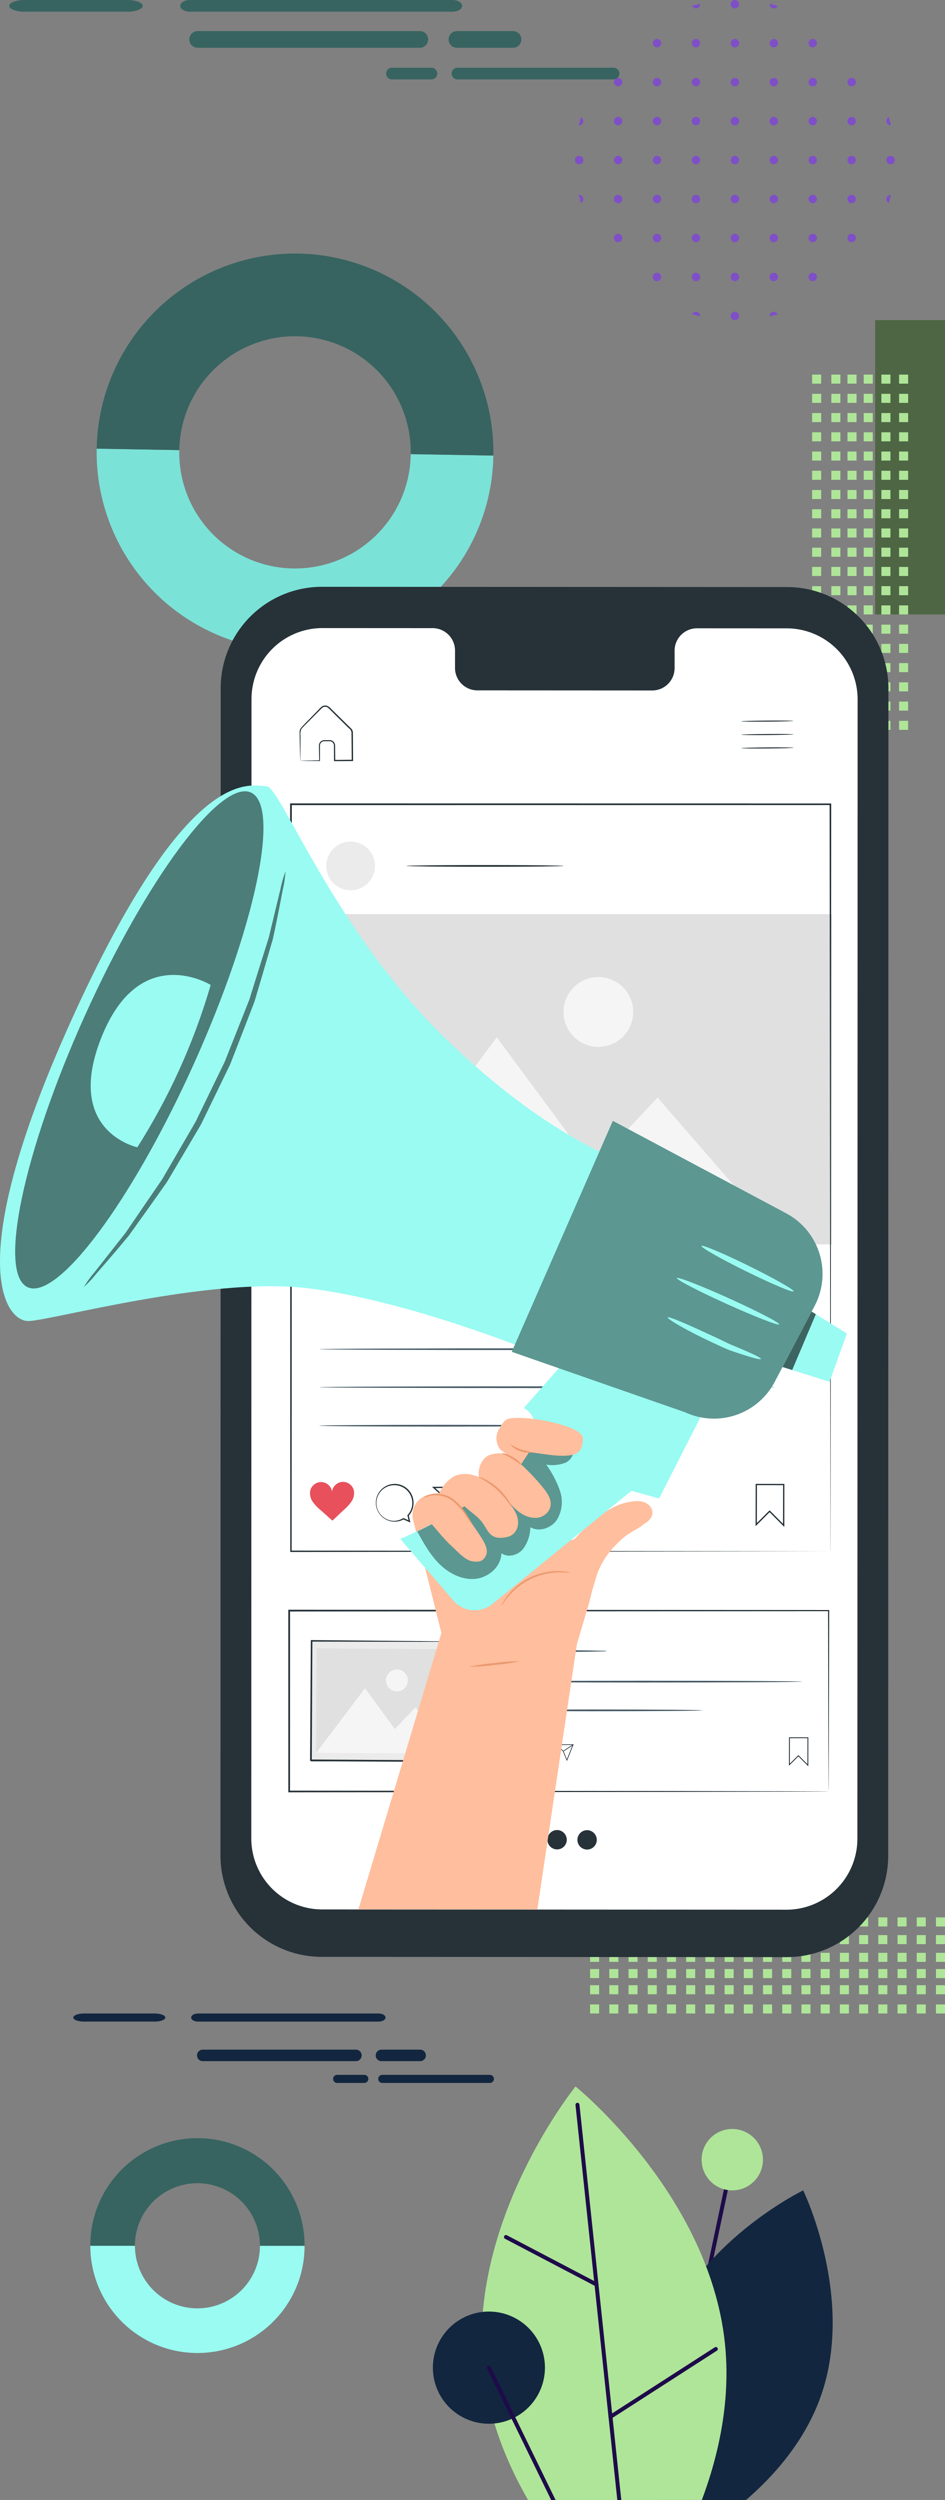 <svg xmlns="http://www.w3.org/2000/svg" xmlns:xlink="http://www.w3.org/1999/xlink" width="250.065" height="660.865" viewBox="0 0 250.065 660.865">
  <rect x="0" y="0" width="250.065" height="660.865" fill="#808080" stroke="none"/>
  <defs>
    <clipPath id="clip-path">
      <path id="Trazado_194907" data-name="Trazado 194907" d="M0,95.647A42.315,42.315,0,1,0,42.315,53.333,42.315,42.315,0,0,0,0,95.647" transform="translate(0 -53.333)" fill="#7f4fc7"/>
    </clipPath>
    <clipPath id="clip-path-2">
      <rect id="Rectángulo_46351" data-name="Rectángulo 46351" width="115.414" height="119.42" fill="none"/>
    </clipPath>
    <clipPath id="clip-path-3">
      <rect id="Rectángulo_378151" data-name="Rectángulo 378151" width="235.095" height="362.248" fill="none"/>
    </clipPath>
    <clipPath id="clip-path-6">
      <rect id="Rectángulo_378145" data-name="Rectángulo 378145" width="82.239" height="78.725" fill="none"/>
    </clipPath>
    <clipPath id="clip-path-7">
      <rect id="Rectángulo_378146" data-name="Rectángulo 378146" width="65.701" height="131.436" fill="none"/>
    </clipPath>
    <clipPath id="clip-path-8">
      <rect id="Rectángulo_378147" data-name="Rectángulo 378147" width="8.82" height="15.45" fill="none"/>
    </clipPath>
    <clipPath id="clip-path-9">
      <rect id="Rectángulo_378148" data-name="Rectángulo 378148" width="53.38" height="109.829" fill="none"/>
    </clipPath>
    <clipPath id="clip-path-10">
      <rect id="Rectángulo_378149" data-name="Rectángulo 378149" width="41.386" height="38.091" fill="none"/>
    </clipPath>
  </defs>
  <g id="Grupo_1072890" data-name="Grupo 1072890" transform="translate(-1064.936 -3989.435)">
    <g id="conectada_01.375dd2a5" transform="translate(1064.932 3943.7)">
      <g id="Grupo_155444" data-name="Grupo 155444" transform="translate(1.513 22.364)">
        <g id="Grupo_155253" data-name="Grupo 155253" transform="translate(126.234 198.054) rotate(-177)">
          <path id="Trazado_196478" data-name="Trazado 196478" d="M319.689,149.033q-.327.339-.648.683a52.147,52.147,0,0,0-14.068,37.632l21.849-.761a30.63,30.63,0,1,1,61.222-2.141l21.849-.761a52.492,52.492,0,0,0-90.2-34.646" transform="translate(-304.936 -133.025)" fill="#7be2d8"/>
          <path id="Trazado_196479" data-name="Trazado 196479" d="M304.88,231.066A52.492,52.492,0,1,0,409.8,227.4l-21.85.761a30.629,30.629,0,0,1-61.221,2.141Z" transform="translate(-304.844 -176.744)" fill="#376460"/>
        </g>
        <g id="Grupo_155253-2" data-name="Grupo 155253" transform="matrix(-0.999, -0.035, 0.035, -0.999, 78.077, 646.365)">
          <path id="Trazado_196478-2" data-name="Trazado 196478" d="M312.907,141.674q-.177.183-.35.369a28.174,28.174,0,0,0-7.6,20.332l11.8-.411a16.548,16.548,0,1,1,33.076-1.157l11.8-.411a28.36,28.36,0,0,0-48.734-18.718" transform="translate(-304.936 -133.025)" fill="#99fbf2"/>
          <path id="Trazado_196479-2" data-name="Trazado 196479" d="M304.88,229.381a28.36,28.36,0,1,0,56.685-1.981l-11.8.411a16.548,16.548,0,0,1-33.076,1.157Z" transform="translate(-304.861 -200.032)" fill="#376460"/>
        </g>
        <g id="Grupo_154805" data-name="Grupo 154805" transform="translate(150.638 23.371)">
          <g id="Grupo_152768" data-name="Grupo 152768" transform="translate(0)" clip-path="url(#clip-path)">
            <path id="Trazado_194826" data-name="Trazado 194826" d="M2.228,54.443a1.113,1.113,0,1,0-1.113,1.114,1.113,1.113,0,0,0,1.113-1.114" transform="translate(0 -53.333)" fill="#7f4fc7"/>
            <path id="Trazado_194827" data-name="Trazado 194827" d="M10.5,54.443a1.113,1.113,0,1,0-1.113,1.114A1.113,1.113,0,0,0,10.5,54.443" transform="translate(2.028 -53.333)" fill="#7f4fc7"/>
            <path id="Trazado_194828" data-name="Trazado 194828" d="M18.773,54.443a1.113,1.113,0,1,0-1.113,1.114,1.113,1.113,0,0,0,1.113-1.114" transform="translate(4.056 -53.333)" fill="#7f4fc7"/>
            <path id="Trazado_194829" data-name="Trazado 194829" d="M27.046,54.443a1.113,1.113,0,1,0-1.113,1.114,1.113,1.113,0,0,0,1.113-1.114" transform="translate(6.083 -53.333)" fill="#7f4fc7"/>
            <path id="Trazado_194830" data-name="Trazado 194830" d="M35.318,54.443A1.113,1.113,0,1,0,34.2,55.558a1.113,1.113,0,0,0,1.113-1.114" transform="translate(8.111 -53.333)" fill="#7f4fc7"/>
            <path id="Trazado_194831" data-name="Trazado 194831" d="M43.587,54.443a1.113,1.113,0,1,0-1.113,1.114,1.113,1.113,0,0,0,1.113-1.114" transform="translate(10.139 -53.333)" fill="#7f4fc7"/>
            <path id="Trazado_194832" data-name="Trazado 194832" d="M51.863,54.443a1.113,1.113,0,1,0-1.113,1.114,1.113,1.113,0,0,0,1.113-1.114" transform="translate(12.167 -53.333)" fill="#7f4fc7"/>
            <path id="Trazado_194833" data-name="Trazado 194833" d="M60.136,54.443a1.113,1.113,0,1,0-1.113,1.114,1.113,1.113,0,0,0,1.113-1.114" transform="translate(14.194 -53.333)" fill="#7f4fc7"/>
            <path id="Trazado_194834" data-name="Trazado 194834" d="M68.409,54.443A1.113,1.113,0,1,0,67.3,55.558a1.113,1.113,0,0,0,1.113-1.114" transform="translate(16.222 -53.333)" fill="#7f4fc7"/>
            <path id="Trazado_194835" data-name="Trazado 194835" d="M2.228,62.719a1.112,1.112,0,1,0-.326.788,1.113,1.113,0,0,0,.326-.788" transform="translate(0 -51.305)" fill="#7f4fc7"/>
            <path id="Trazado_194836" data-name="Trazado 194836" d="M10.5,62.719a1.112,1.112,0,1,0-.326.788,1.113,1.113,0,0,0,.326-.788" transform="translate(2.028 -51.305)" fill="#7f4fc7"/>
            <path id="Trazado_194837" data-name="Trazado 194837" d="M18.773,62.719a1.112,1.112,0,1,0-.326.788,1.113,1.113,0,0,0,.326-.788" transform="translate(4.056 -51.305)" fill="#7f4fc7"/>
            <path id="Trazado_194838" data-name="Trazado 194838" d="M27.046,62.719a1.112,1.112,0,1,0-.326.788,1.113,1.113,0,0,0,.326-.788" transform="translate(6.083 -51.305)" fill="#7f4fc7"/>
            <path id="Trazado_194839" data-name="Trazado 194839" d="M35.318,62.719a1.112,1.112,0,1,0-.326.788,1.113,1.113,0,0,0,.326-.788" transform="translate(8.111 -51.305)" fill="#7f4fc7"/>
            <path id="Trazado_194840" data-name="Trazado 194840" d="M43.587,62.719a1.112,1.112,0,1,0-.326.788,1.113,1.113,0,0,0,.326-.788" transform="translate(10.139 -51.305)" fill="#7f4fc7"/>
            <path id="Trazado_194841" data-name="Trazado 194841" d="M51.863,62.719a1.112,1.112,0,1,0-.326.788,1.113,1.113,0,0,0,.326-.788" transform="translate(12.167 -51.305)" fill="#7f4fc7"/>
            <path id="Trazado_194842" data-name="Trazado 194842" d="M60.136,62.719a1.113,1.113,0,1,0-1.113,1.113,1.113,1.113,0,0,0,1.113-1.113" transform="translate(14.194 -51.305)" fill="#7f4fc7"/>
            <path id="Trazado_194843" data-name="Trazado 194843" d="M68.409,62.719a1.112,1.112,0,1,0-.326.788,1.113,1.113,0,0,0,.326-.788" transform="translate(16.222 -51.305)" fill="#7f4fc7"/>
            <path id="Trazado_194844" data-name="Trazado 194844" d="M2.228,70.992a1.112,1.112,0,1,0-.326.788,1.113,1.113,0,0,0,.326-.788" transform="translate(0 -49.277)" fill="#7f4fc7"/>
            <path id="Trazado_194845" data-name="Trazado 194845" d="M10.5,70.992a1.112,1.112,0,1,0-.326.788,1.113,1.113,0,0,0,.326-.788" transform="translate(2.028 -49.277)" fill="#7f4fc7"/>
            <path id="Trazado_194846" data-name="Trazado 194846" d="M18.773,70.992a1.112,1.112,0,1,0-.326.788,1.113,1.113,0,0,0,.326-.788" transform="translate(4.056 -49.277)" fill="#7f4fc7"/>
            <path id="Trazado_194847" data-name="Trazado 194847" d="M27.046,70.992a1.112,1.112,0,1,0-.326.788,1.113,1.113,0,0,0,.326-.788" transform="translate(6.083 -49.277)" fill="#7f4fc7"/>
            <path id="Trazado_194848" data-name="Trazado 194848" d="M35.318,70.992a1.112,1.112,0,1,0-.326.788,1.113,1.113,0,0,0,.326-.788" transform="translate(8.111 -49.277)" fill="#7f4fc7"/>
            <path id="Trazado_194849" data-name="Trazado 194849" d="M43.587,70.992a1.112,1.112,0,1,0-.326.788,1.113,1.113,0,0,0,.326-.788" transform="translate(10.139 -49.277)" fill="#7f4fc7"/>
            <path id="Trazado_194850" data-name="Trazado 194850" d="M51.863,70.992a1.112,1.112,0,1,0-.326.788,1.113,1.113,0,0,0,.326-.788" transform="translate(12.167 -49.277)" fill="#7f4fc7"/>
            <path id="Trazado_194851" data-name="Trazado 194851" d="M60.136,70.992a1.113,1.113,0,1,0-1.113,1.113,1.113,1.113,0,0,0,1.113-1.113" transform="translate(14.194 -49.277)" fill="#7f4fc7"/>
            <path id="Trazado_194852" data-name="Trazado 194852" d="M68.409,70.992a1.112,1.112,0,1,0-.326.788,1.113,1.113,0,0,0,.326-.788" transform="translate(16.222 -49.277)" fill="#7f4fc7"/>
            <path id="Trazado_194853" data-name="Trazado 194853" d="M2.228,79.264a1.112,1.112,0,1,0-.326.788,1.113,1.113,0,0,0,.326-.788" transform="translate(0 -47.25)" fill="#7f4fc7"/>
            <path id="Trazado_194854" data-name="Trazado 194854" d="M10.5,79.264a1.112,1.112,0,1,0-.326.788,1.113,1.113,0,0,0,.326-.788" transform="translate(2.028 -47.25)" fill="#7f4fc7"/>
            <path id="Trazado_194855" data-name="Trazado 194855" d="M18.773,79.264a1.112,1.112,0,1,0-.326.788,1.113,1.113,0,0,0,.326-.788" transform="translate(4.056 -47.25)" fill="#7f4fc7"/>
            <path id="Trazado_194856" data-name="Trazado 194856" d="M27.046,79.264a1.112,1.112,0,1,0-.326.788,1.113,1.113,0,0,0,.326-.788" transform="translate(6.083 -47.25)" fill="#7f4fc7"/>
            <path id="Trazado_194857" data-name="Trazado 194857" d="M35.318,79.264a1.112,1.112,0,1,0-.326.788,1.113,1.113,0,0,0,.326-.788" transform="translate(8.111 -47.25)" fill="#7f4fc7"/>
            <path id="Trazado_194858" data-name="Trazado 194858" d="M43.587,79.264a1.112,1.112,0,1,0-.326.788,1.113,1.113,0,0,0,.326-.788" transform="translate(10.139 -47.25)" fill="#7f4fc7"/>
            <path id="Trazado_194859" data-name="Trazado 194859" d="M51.863,79.264a1.112,1.112,0,1,0-.326.788,1.113,1.113,0,0,0,.326-.788" transform="translate(12.167 -47.25)" fill="#7f4fc7"/>
            <path id="Trazado_194860" data-name="Trazado 194860" d="M60.136,79.264a1.113,1.113,0,1,0-1.113,1.113,1.113,1.113,0,0,0,1.113-1.113" transform="translate(14.194 -47.25)" fill="#7f4fc7"/>
            <path id="Trazado_194861" data-name="Trazado 194861" d="M68.409,79.264a1.112,1.112,0,1,0-.326.788,1.113,1.113,0,0,0,.326-.788" transform="translate(16.222 -47.25)" fill="#7f4fc7"/>
            <path id="Trazado_194862" data-name="Trazado 194862" d="M2.228,87.537a1.112,1.112,0,1,0-.325.788,1.113,1.113,0,0,0,.325-.788" transform="translate(0 -45.222)" fill="#7f4fc7"/>
            <path id="Trazado_194863" data-name="Trazado 194863" d="M10.5,87.537a1.112,1.112,0,1,0-.325.788,1.113,1.113,0,0,0,.325-.788" transform="translate(2.028 -45.222)" fill="#7f4fc7"/>
            <path id="Trazado_194864" data-name="Trazado 194864" d="M18.773,87.537a1.112,1.112,0,1,0-.325.788,1.113,1.113,0,0,0,.325-.788" transform="translate(4.056 -45.222)" fill="#7f4fc7"/>
            <path id="Trazado_194865" data-name="Trazado 194865" d="M27.046,87.537a1.112,1.112,0,1,0-.325.788,1.113,1.113,0,0,0,.325-.788" transform="translate(6.083 -45.222)" fill="#7f4fc7"/>
            <path id="Trazado_194866" data-name="Trazado 194866" d="M35.318,87.537a1.112,1.112,0,1,0-.325.788,1.113,1.113,0,0,0,.325-.788" transform="translate(8.111 -45.222)" fill="#7f4fc7"/>
            <path id="Trazado_194867" data-name="Trazado 194867" d="M43.587,87.537a1.112,1.112,0,1,0-.325.788,1.113,1.113,0,0,0,.325-.788" transform="translate(10.139 -45.222)" fill="#7f4fc7"/>
            <path id="Trazado_194868" data-name="Trazado 194868" d="M51.863,87.537a1.112,1.112,0,1,0-.325.788,1.113,1.113,0,0,0,.325-.788" transform="translate(12.167 -45.222)" fill="#7f4fc7"/>
            <path id="Trazado_194869" data-name="Trazado 194869" d="M60.136,87.537a1.113,1.113,0,1,0-1.113,1.114,1.113,1.113,0,0,0,1.113-1.114" transform="translate(14.194 -45.222)" fill="#7f4fc7"/>
            <path id="Trazado_194870" data-name="Trazado 194870" d="M68.409,87.537a1.112,1.112,0,1,0-.325.788,1.113,1.113,0,0,0,.325-.788" transform="translate(16.222 -45.222)" fill="#7f4fc7"/>
            <path id="Trazado_194871" data-name="Trazado 194871" d="M2.228,95.81A1.112,1.112,0,1,0,1.9,96.6a1.113,1.113,0,0,0,.326-.788" transform="translate(0 -43.194)" fill="#7f4fc7"/>
            <path id="Trazado_194872" data-name="Trazado 194872" d="M10.5,95.81a1.112,1.112,0,1,0-.326.788,1.113,1.113,0,0,0,.326-.788" transform="translate(2.028 -43.194)" fill="#7f4fc7"/>
            <path id="Trazado_194873" data-name="Trazado 194873" d="M18.773,95.81a1.112,1.112,0,1,0-.326.788,1.113,1.113,0,0,0,.326-.788" transform="translate(4.056 -43.194)" fill="#7f4fc7"/>
            <path id="Trazado_194874" data-name="Trazado 194874" d="M27.046,95.81a1.112,1.112,0,1,0-.326.788,1.113,1.113,0,0,0,.326-.788" transform="translate(6.083 -43.194)" fill="#7f4fc7"/>
            <path id="Trazado_194875" data-name="Trazado 194875" d="M35.318,95.81a1.112,1.112,0,1,0-.326.788,1.113,1.113,0,0,0,.326-.788" transform="translate(8.111 -43.194)" fill="#7f4fc7"/>
            <path id="Trazado_194876" data-name="Trazado 194876" d="M43.587,95.81a1.112,1.112,0,1,0-.326.788,1.113,1.113,0,0,0,.326-.788" transform="translate(10.139 -43.194)" fill="#7f4fc7"/>
            <path id="Trazado_194877" data-name="Trazado 194877" d="M51.863,95.81a1.112,1.112,0,1,0-.326.788,1.113,1.113,0,0,0,.326-.788" transform="translate(12.167 -43.194)" fill="#7f4fc7"/>
            <path id="Trazado_194878" data-name="Trazado 194878" d="M60.136,95.81a1.113,1.113,0,1,0-1.113,1.113,1.113,1.113,0,0,0,1.113-1.113" transform="translate(14.194 -43.194)" fill="#7f4fc7"/>
            <path id="Trazado_194879" data-name="Trazado 194879" d="M68.409,95.81a1.112,1.112,0,1,0-.326.788,1.113,1.113,0,0,0,.326-.788" transform="translate(16.222 -43.194)" fill="#7f4fc7"/>
            <path id="Trazado_194880" data-name="Trazado 194880" d="M2.228,104.082a1.112,1.112,0,1,0-.326.788,1.113,1.113,0,0,0,.326-.788" transform="translate(0 -41.166)" fill="#7f4fc7"/>
            <path id="Trazado_194881" data-name="Trazado 194881" d="M10.5,104.082a1.112,1.112,0,1,0-.326.788,1.113,1.113,0,0,0,.326-.788" transform="translate(2.028 -41.166)" fill="#7f4fc7"/>
            <path id="Trazado_194882" data-name="Trazado 194882" d="M18.773,104.082a1.112,1.112,0,1,0-.326.788,1.113,1.113,0,0,0,.326-.788" transform="translate(4.056 -41.166)" fill="#7f4fc7"/>
            <path id="Trazado_194883" data-name="Trazado 194883" d="M27.046,104.082a1.112,1.112,0,1,0-.326.788,1.113,1.113,0,0,0,.326-.788" transform="translate(6.083 -41.166)" fill="#7f4fc7"/>
            <path id="Trazado_194884" data-name="Trazado 194884" d="M35.318,104.082a1.112,1.112,0,1,0-.326.788,1.113,1.113,0,0,0,.326-.788" transform="translate(8.111 -41.166)" fill="#7f4fc7"/>
            <path id="Trazado_194885" data-name="Trazado 194885" d="M43.587,104.082a1.112,1.112,0,1,0-.326.788,1.113,1.113,0,0,0,.326-.788" transform="translate(10.139 -41.166)" fill="#7f4fc7"/>
            <path id="Trazado_194886" data-name="Trazado 194886" d="M51.863,104.082a1.112,1.112,0,1,0-.326.788,1.113,1.113,0,0,0,.326-.788" transform="translate(12.167 -41.166)" fill="#7f4fc7"/>
            <path id="Trazado_194887" data-name="Trazado 194887" d="M60.136,104.082a1.113,1.113,0,1,0-1.113,1.113,1.113,1.113,0,0,0,1.113-1.113" transform="translate(14.194 -41.166)" fill="#7f4fc7"/>
            <path id="Trazado_194888" data-name="Trazado 194888" d="M68.409,104.082a1.112,1.112,0,1,0-.326.788,1.113,1.113,0,0,0,.326-.788" transform="translate(16.222 -41.166)" fill="#7f4fc7"/>
            <path id="Trazado_194889" data-name="Trazado 194889" d="M2.228,112.355a1.112,1.112,0,1,0-.326.788,1.113,1.113,0,0,0,.326-.788" transform="translate(0 -39.138)" fill="#7f4fc7"/>
            <path id="Trazado_194890" data-name="Trazado 194890" d="M10.5,112.355a1.112,1.112,0,1,0-.326.788,1.113,1.113,0,0,0,.326-.788" transform="translate(2.028 -39.138)" fill="#7f4fc7"/>
            <path id="Trazado_194891" data-name="Trazado 194891" d="M18.773,112.355a1.112,1.112,0,1,0-.326.788,1.113,1.113,0,0,0,.326-.788" transform="translate(4.056 -39.138)" fill="#7f4fc7"/>
            <path id="Trazado_194892" data-name="Trazado 194892" d="M27.046,112.355a1.112,1.112,0,1,0-.326.788,1.113,1.113,0,0,0,.326-.788" transform="translate(6.083 -39.138)" fill="#7f4fc7"/>
            <path id="Trazado_194893" data-name="Trazado 194893" d="M35.318,112.355a1.112,1.112,0,1,0-.326.788,1.113,1.113,0,0,0,.326-.788" transform="translate(8.111 -39.138)" fill="#7f4fc7"/>
            <path id="Trazado_194894" data-name="Trazado 194894" d="M43.587,112.355a1.112,1.112,0,1,0-.326.788,1.113,1.113,0,0,0,.326-.788" transform="translate(10.139 -39.138)" fill="#7f4fc7"/>
            <path id="Trazado_194895" data-name="Trazado 194895" d="M51.863,112.355a1.112,1.112,0,1,0-.326.788,1.113,1.113,0,0,0,.326-.788" transform="translate(12.167 -39.138)" fill="#7f4fc7"/>
            <path id="Trazado_194896" data-name="Trazado 194896" d="M60.136,112.355a1.113,1.113,0,1,0-1.113,1.113,1.113,1.113,0,0,0,1.113-1.113" transform="translate(14.194 -39.138)" fill="#7f4fc7"/>
            <path id="Trazado_194897" data-name="Trazado 194897" d="M68.409,112.355a1.112,1.112,0,1,0-.326.788,1.113,1.113,0,0,0,.326-.788" transform="translate(16.222 -39.138)" fill="#7f4fc7"/>
            <path id="Trazado_194898" data-name="Trazado 194898" d="M2.228,120.627a1.112,1.112,0,1,0-.326.788,1.113,1.113,0,0,0,.326-.788" transform="translate(0 -37.111)" fill="#7f4fc7"/>
            <path id="Trazado_194899" data-name="Trazado 194899" d="M10.5,120.627a1.112,1.112,0,1,0-.326.788,1.113,1.113,0,0,0,.326-.788" transform="translate(2.028 -37.111)" fill="#7f4fc7"/>
            <path id="Trazado_194900" data-name="Trazado 194900" d="M18.773,120.627a1.112,1.112,0,1,0-.326.788,1.113,1.113,0,0,0,.326-.788" transform="translate(4.056 -37.111)" fill="#7f4fc7"/>
            <path id="Trazado_194901" data-name="Trazado 194901" d="M27.046,120.627a1.112,1.112,0,1,0-.326.788,1.113,1.113,0,0,0,.326-.788" transform="translate(6.083 -37.111)" fill="#7f4fc7"/>
            <path id="Trazado_194902" data-name="Trazado 194902" d="M35.318,120.627a1.112,1.112,0,1,0-.326.788,1.113,1.113,0,0,0,.326-.788" transform="translate(8.111 -37.111)" fill="#7f4fc7"/>
            <path id="Trazado_194903" data-name="Trazado 194903" d="M43.587,120.627a1.112,1.112,0,1,0-.326.788,1.113,1.113,0,0,0,.326-.788" transform="translate(10.139 -37.111)" fill="#7f4fc7"/>
            <path id="Trazado_194904" data-name="Trazado 194904" d="M51.863,120.627a1.112,1.112,0,1,0-.326.788,1.113,1.113,0,0,0,.326-.788" transform="translate(12.167 -37.111)" fill="#7f4fc7"/>
            <path id="Trazado_194905" data-name="Trazado 194905" d="M60.136,120.627a1.113,1.113,0,1,0-1.113,1.113,1.113,1.113,0,0,0,1.113-1.113" transform="translate(14.194 -37.111)" fill="#7f4fc7"/>
            <path id="Trazado_194906" data-name="Trazado 194906" d="M68.409,120.627a1.112,1.112,0,1,0-.326.788,1.113,1.113,0,0,0,.326-.788" transform="translate(16.222 -37.111)" fill="#7f4fc7"/>
          </g>
        </g>
        <g id="Grupo_155254" data-name="Grupo 155254" transform="translate(17.884 555.639)">
          <g id="Grupo_154318" data-name="Grupo 154318">
            <g id="Grupo_154315" data-name="Grupo 154315" transform="translate(32.747 9.551)">
              <path id="Trazado_195058" data-name="Trazado 195058" d="M14.017,225.789H54.543a1.523,1.523,0,0,0,0-3.038H14.017a1.523,1.523,0,1,0,0,3.038" transform="translate(-12.394 -222.747)" fill="#12263f"/>
              <path id="Trazado_195059" data-name="Trazado 195059" d="M83.974,225.789H94.206a1.523,1.523,0,0,0,0-3.038H83.974a1.523,1.523,0,1,0,0,3.038" transform="translate(-35.06 -222.747)" fill="#12263f"/>
              <path id="Trazado_195064" data-name="Trazado 195064" d="M112.811,232.612H84.346a1.067,1.067,0,1,0,0,2.134h28.469a1.067,1.067,0,1,0,0-2.134" transform="translate(-35.33 -225.943)" fill="#12263f"/>
              <path id="Trazado_195065" data-name="Trazado 195065" d="M73.867,232.612H66.681a1.067,1.067,0,1,0,0,2.134h7.186a1.067,1.067,0,1,0,0-2.134" transform="translate(-29.607 -225.943)" fill="#12263f"/>
            </g>
            <g id="Grupo_154316" data-name="Grupo 154316">
              <path id="Trazado_195062" data-name="Trazado 195062" d="M161.607,1.333H113.762c-.991,0-1.793.476-1.793,1.067s.8,1.068,1.793,1.068h47.845c.991,0,1.794-.476,1.794-1.068s-.8-1.067-1.794-1.067" transform="translate(-80.777 -1.333)" fill="#12263f"/>
              <path id="Trazado_195063" data-name="Trazado 195063" d="M115.873,1.333H97.1c-1.541,0-2.787.476-2.787,1.067S95.556,3.467,97.1,3.467h18.777c1.541,0,2.787-.476,2.787-1.068s-1.247-1.067-2.787-1.067" transform="translate(-94.309 -1.333)" fill="#12263f"/>
            </g>
          </g>
        </g>
        <g id="Grupo_154801" data-name="Grupo 154801" transform="translate(109.519 564.815)">
          <g id="Grupo_154721" data-name="Grupo 154721" clip-path="url(#clip-path-2)">
            <line id="Línea_1878" data-name="Línea 1878" x1="21.605" y2="101.839" transform="translate(61.14 29.463)" fill="none" stroke="#1e0b4a" stroke-linecap="round" stroke-linejoin="round" stroke-width="1.052"/>
            <path id="Trazado_196481" data-name="Trazado 196481" d="M238.009,274.732a8.116,8.116,0,1,1-8.116-8.116,8.116,8.116,0,0,1,8.116,8.116" transform="translate(-147.148 -245.268)" fill="#afe599"/>
            <path id="Trazado_196482" data-name="Trazado 196482" d="M250.969,334.8c-8.993,25.883-37.317,39.553-37.317,39.553s-13.743-28.29-4.749-54.171,37.317-39.552,37.317-39.552,13.743,28.289,4.749,54.17" transform="translate(-144.709 -243.048)" fill="#12263f"/>
            <path id="Trazado_196483" data-name="Trazado 196483" d="M294.477,324.773c4.17,39.347-24.428,74.631-24.428,74.631s-35.357-28.508-39.526-67.855,24.429-74.631,24.429-74.631,35.356,28.508,39.525,67.855" transform="translate(-213.683 -246.805)" fill="#afe599"/>
            <path id="Trazado_196484" data-name="Trazado 196484" d="M301.225,323.107A14.827,14.827,0,1,1,286.4,308.28a14.827,14.827,0,0,1,14.827,14.827" transform="translate(-268.053 -238.666)" fill="#12263f"/>
            <line id="Línea_1879" data-name="Línea 1879" x2="14.585" y2="137.648" transform="translate(41.781 14.95)" fill="none" stroke="#1e0b4a" stroke-linecap="round" stroke-linejoin="round" stroke-width="1.052"/>
            <line id="Línea_1880" data-name="Línea 1880" y1="17.929" x2="27.876" transform="translate(50.522 79.509)" fill="none" stroke="#1e0b4a" stroke-linecap="round" stroke-linejoin="round" stroke-width="1.052"/>
            <line id="Línea_1881" data-name="Línea 1881" x1="23.957" y1="12.551" transform="translate(22.858 49.911)" fill="none" stroke="#1e0b4a" stroke-linecap="round" stroke-linejoin="round" stroke-width="1.052"/>
            <line id="Línea_1882" data-name="Línea 1882" x2="26.068" y2="53.467" transform="translate(18.345 84.441)" fill="none" stroke="#1e0b4a" stroke-linecap="round" stroke-linejoin="round" stroke-width="1.052"/>
          </g>
        </g>
        <g id="Grupo_155255" data-name="Grupo 155255" transform="translate(0.931 23.371)">
          <g id="Grupo_154317" data-name="Grupo 154317">
            <g id="Grupo_154315-2" data-name="Grupo 154315" transform="translate(47.652 8.224)">
              <path id="Trazado_195058-2" data-name="Trazado 195058" d="M14.7,227.158H73.5a2.2,2.2,0,1,0,0-4.407H14.7a2.2,2.2,0,1,0,0,4.407" transform="translate(-12.5 -222.751)" fill="#376460"/>
              <path id="Trazado_195059-2" data-name="Trazado 195059" d="M84.665,227.158H99.51a2.2,2.2,0,1,0,0-4.407H84.665a2.2,2.2,0,1,0,0,4.407" transform="translate(-13.851 -222.751)" fill="#376460"/>
              <path id="Trazado_195064-2" data-name="Trazado 195064" d="M126.12,232.612h-41.3a1.548,1.548,0,1,0,0,3.1h41.3a1.548,1.548,0,0,0,0-3.1" transform="translate(-13.866 -222.941)" fill="#376460"/>
              <path id="Trazado_195065-2" data-name="Trazado 195065" d="M77.591,232.612H67.161a1.548,1.548,0,1,0,0,3.1H77.591a1.548,1.548,0,0,0,0-3.1" transform="translate(-13.525 -222.941)" fill="#376460"/>
            </g>
            <g id="Grupo_154316-2" data-name="Grupo 154316">
              <path id="Trazado_195062-2" data-name="Trazado 195062" d="M183.977,1.333h-69.41c-1.437,0-2.6.694-2.6,1.547s1.164,1.548,2.6,1.548h69.408c1.437,0,2.6-.694,2.6-1.548s-1.166-1.547-2.6-1.547" transform="translate(-66.719 -1.333)" fill="#376460"/>
              <path id="Trazado_195063-2" data-name="Trazado 195063" d="M125.591,1.333H98.352c-2.234,0-4.043.694-4.043,1.547s1.808,1.548,4.043,1.548h27.239c2.234,0,4.043-.694,4.043-1.548s-1.808-1.547-4.043-1.547" transform="translate(-94.309 -1.333)" fill="#376460"/>
            </g>
          </g>
        </g>
        <g id="Grupo_155256" data-name="Grupo 155256" transform="translate(213.395 108.001)">
          <rect id="Rectángulo_45220" data-name="Rectángulo 45220" width="77.8" height="18.476" transform="translate(35.16) rotate(90)" fill="#4e6644"/>
          <rect id="Rectángulo_45221" data-name="Rectángulo 45221" width="2.393" height="2.393" transform="translate(0 16.786) rotate(-90)" fill="#afe599"/>
          <rect id="Rectángulo_45222" data-name="Rectángulo 45222" width="2.393" height="2.393" transform="translate(0 21.87) rotate(-90)" fill="#afe599"/>
          <rect id="Rectángulo_45223" data-name="Rectángulo 45223" width="2.393" height="2.393" transform="translate(0 26.955) rotate(-90)" fill="#afe599"/>
          <rect id="Rectángulo_45224" data-name="Rectángulo 45224" width="2.392" height="2.393" transform="translate(0 32.039) rotate(-90)" fill="#afe599"/>
          <rect id="Rectángulo_45225" data-name="Rectángulo 45225" width="2.393" height="2.393" transform="translate(0 37.124) rotate(-90)" fill="#afe599"/>
          <rect id="Rectángulo_45226" data-name="Rectángulo 45226" width="2.392" height="2.393" transform="translate(0 42.208) rotate(-90)" fill="#afe599"/>
          <rect id="Rectángulo_45227" data-name="Rectángulo 45227" width="2.393" height="2.393" transform="translate(0 47.293) rotate(-90)" fill="#afe599"/>
          <rect id="Rectángulo_45228" data-name="Rectángulo 45228" width="2.392" height="2.393" transform="translate(0 52.377) rotate(-90)" fill="#afe599"/>
          <rect id="Rectángulo_45229" data-name="Rectángulo 45229" width="2.393" height="2.393" transform="translate(0 57.462) rotate(-90)" fill="#afe599"/>
          <rect id="Rectángulo_46135" data-name="Rectángulo 46135" width="2.393" height="2.393" transform="translate(0 72.715) rotate(-90)" fill="#afe599"/>
          <rect id="Rectángulo_46159" data-name="Rectángulo 46159" width="2.393" height="2.393" transform="translate(0 87.969) rotate(-90)" fill="#afe599"/>
          <rect id="Rectángulo_45230" data-name="Rectángulo 45230" width="2.393" height="2.393" transform="translate(0 62.546) rotate(-90)" fill="#afe599"/>
          <rect id="Rectángulo_46125" data-name="Rectángulo 46125" width="2.393" height="2.393" transform="translate(0 77.8) rotate(-90)" fill="#afe599"/>
          <rect id="Rectángulo_46160" data-name="Rectángulo 46160" width="2.393" height="2.393" transform="translate(0 93.053) rotate(-90)" fill="#afe599"/>
          <rect id="Rectángulo_46168" data-name="Rectángulo 46168" width="2.393" height="2.393" transform="translate(0 103.222) rotate(-90)" fill="#afe599"/>
          <rect id="Rectángulo_45231" data-name="Rectángulo 45231" width="2.393" height="2.393" transform="translate(0 67.631) rotate(-90)" fill="#afe599"/>
          <rect id="Rectángulo_46123" data-name="Rectángulo 46123" width="2.393" height="2.393" transform="translate(0 82.885) rotate(-90)" fill="#afe599"/>
          <rect id="Rectángulo_46161" data-name="Rectángulo 46161" width="2.393" height="2.393" transform="translate(0 98.138) rotate(-90)" fill="#afe599"/>
          <rect id="Rectángulo_46162" data-name="Rectángulo 46162" width="2.393" height="2.393" transform="translate(0 108.307) rotate(-90)" fill="#afe599"/>
          <rect id="Rectángulo_45232" data-name="Rectángulo 45232" width="2.393" height="2.393" transform="translate(5.085 16.786) rotate(-90)" fill="#afe599"/>
          <rect id="Rectángulo_45233" data-name="Rectángulo 45233" width="2.393" height="2.393" transform="translate(5.085 21.87) rotate(-90)" fill="#afe599"/>
          <rect id="Rectángulo_45234" data-name="Rectángulo 45234" width="2.393" height="2.393" transform="translate(5.085 26.955) rotate(-90)" fill="#afe599"/>
          <rect id="Rectángulo_45235" data-name="Rectángulo 45235" width="2.392" height="2.393" transform="translate(5.085 32.039) rotate(-90)" fill="#afe599"/>
          <rect id="Rectángulo_45236" data-name="Rectángulo 45236" width="2.393" height="2.393" transform="translate(5.085 37.124) rotate(-90)" fill="#afe599"/>
          <rect id="Rectángulo_45237" data-name="Rectángulo 45237" width="2.392" height="2.393" transform="translate(5.085 42.208) rotate(-90)" fill="#afe599"/>
          <rect id="Rectángulo_45238" data-name="Rectángulo 45238" width="2.393" height="2.393" transform="translate(5.085 47.293) rotate(-90)" fill="#afe599"/>
          <rect id="Rectángulo_45239" data-name="Rectángulo 45239" width="2.392" height="2.393" transform="translate(5.085 52.377) rotate(-90)" fill="#afe599"/>
          <rect id="Rectángulo_45240" data-name="Rectángulo 45240" width="2.393" height="2.393" transform="translate(5.085 57.462) rotate(-90)" fill="#afe599"/>
          <rect id="Rectángulo_46136" data-name="Rectángulo 46136" width="2.393" height="2.393" transform="translate(5.085 72.715) rotate(-90)" fill="#afe599"/>
          <rect id="Rectángulo_46156" data-name="Rectángulo 46156" width="2.393" height="2.393" transform="translate(5.085 87.969) rotate(-90)" fill="#afe599"/>
          <rect id="Rectángulo_45241" data-name="Rectángulo 45241" width="2.393" height="2.393" transform="translate(5.085 62.546) rotate(-90)" fill="#afe599"/>
          <rect id="Rectángulo_46126" data-name="Rectángulo 46126" width="2.393" height="2.393" transform="translate(5.085 77.8) rotate(-90)" fill="#afe599"/>
          <rect id="Rectángulo_46157" data-name="Rectángulo 46157" width="2.393" height="2.393" transform="translate(5.085 93.053) rotate(-90)" fill="#afe599"/>
          <rect id="Rectángulo_46169" data-name="Rectángulo 46169" width="2.393" height="2.393" transform="translate(5.085 103.222) rotate(-90)" fill="#afe599"/>
          <rect id="Rectángulo_45242" data-name="Rectángulo 45242" width="2.393" height="2.393" transform="translate(5.085 67.631) rotate(-90)" fill="#afe599"/>
          <rect id="Rectángulo_46124" data-name="Rectángulo 46124" width="2.393" height="2.393" transform="translate(5.085 82.885) rotate(-90)" fill="#afe599"/>
          <rect id="Rectángulo_46158" data-name="Rectángulo 46158" width="2.393" height="2.393" transform="translate(5.085 98.138) rotate(-90)" fill="#afe599"/>
          <rect id="Rectángulo_46163" data-name="Rectángulo 46163" width="2.393" height="2.393" transform="translate(5.085 108.307) rotate(-90)" fill="#afe599"/>
          <rect id="Rectángulo_45243" data-name="Rectángulo 45243" width="2.393" height="2.393" transform="translate(9.36 16.786) rotate(-90)" fill="#afe599"/>
          <rect id="Rectángulo_45244" data-name="Rectángulo 45244" width="2.393" height="2.393" transform="translate(9.36 21.87) rotate(-90)" fill="#afe599"/>
          <rect id="Rectángulo_45245" data-name="Rectángulo 45245" width="2.393" height="2.393" transform="translate(9.36 26.955) rotate(-90)" fill="#afe599"/>
          <rect id="Rectángulo_45246" data-name="Rectángulo 45246" width="2.392" height="2.393" transform="translate(9.36 32.039) rotate(-90)" fill="#afe599"/>
          <rect id="Rectángulo_45247" data-name="Rectángulo 45247" width="2.393" height="2.393" transform="translate(9.36 37.124) rotate(-90)" fill="#afe599"/>
          <rect id="Rectángulo_45248" data-name="Rectángulo 45248" width="2.392" height="2.393" transform="translate(9.36 42.208) rotate(-90)" fill="#afe599"/>
          <rect id="Rectángulo_45249" data-name="Rectángulo 45249" width="2.393" height="2.393" transform="translate(9.36 47.293) rotate(-90)" fill="#afe599"/>
          <rect id="Rectángulo_45250" data-name="Rectángulo 45250" width="2.392" height="2.393" transform="translate(9.36 52.377) rotate(-90)" fill="#afe599"/>
          <rect id="Rectángulo_45251" data-name="Rectángulo 45251" width="2.393" height="2.393" transform="translate(9.36 57.462) rotate(-90)" fill="#afe599"/>
          <rect id="Rectángulo_46137" data-name="Rectángulo 46137" width="2.393" height="2.393" transform="translate(9.36 72.715) rotate(-90)" fill="#afe599"/>
          <rect id="Rectángulo_46146" data-name="Rectángulo 46146" width="2.393" height="2.393" transform="translate(9.36 87.969) rotate(-90)" fill="#afe599"/>
          <rect id="Rectángulo_45252" data-name="Rectángulo 45252" width="2.393" height="2.393" transform="translate(9.36 62.546) rotate(-90)" fill="#afe599"/>
          <rect id="Rectángulo_46127" data-name="Rectángulo 46127" width="2.393" height="2.393" transform="translate(9.36 77.8) rotate(-90)" fill="#afe599"/>
          <rect id="Rectángulo_46147" data-name="Rectángulo 46147" width="2.393" height="2.393" transform="translate(9.36 93.053) rotate(-90)" fill="#afe599"/>
          <rect id="Rectángulo_46170" data-name="Rectángulo 46170" width="2.393" height="2.393" transform="translate(9.36 103.222) rotate(-90)" fill="#afe599"/>
          <rect id="Rectángulo_45253" data-name="Rectángulo 45253" width="2.393" height="2.393" transform="translate(9.36 67.631) rotate(-90)" fill="#afe599"/>
          <rect id="Rectángulo_46128" data-name="Rectángulo 46128" width="2.393" height="2.393" transform="translate(9.36 82.885) rotate(-90)" fill="#afe599"/>
          <rect id="Rectángulo_46148" data-name="Rectángulo 46148" width="2.393" height="2.393" transform="translate(9.36 98.138) rotate(-90)" fill="#afe599"/>
          <rect id="Rectángulo_46164" data-name="Rectángulo 46164" width="2.393" height="2.393" transform="translate(9.36 108.307) rotate(-90)" fill="#afe599"/>
          <rect id="Rectángulo_45221-2" data-name="Rectángulo 45221" width="2.393" height="2.393" transform="translate(13.649 16.786) rotate(-90)" fill="#afe599"/>
          <rect id="Rectángulo_45222-2" data-name="Rectángulo 45222" width="2.393" height="2.393" transform="translate(13.649 21.87) rotate(-90)" fill="#afe599"/>
          <rect id="Rectángulo_45223-2" data-name="Rectángulo 45223" width="2.393" height="2.393" transform="translate(13.649 26.955) rotate(-90)" fill="#afe599"/>
          <rect id="Rectángulo_45224-2" data-name="Rectángulo 45224" width="2.392" height="2.393" transform="translate(13.649 32.039) rotate(-90)" fill="#afe599"/>
          <rect id="Rectángulo_45225-2" data-name="Rectángulo 45225" width="2.393" height="2.393" transform="translate(13.649 37.124) rotate(-90)" fill="#afe599"/>
          <rect id="Rectángulo_45226-2" data-name="Rectángulo 45226" width="2.392" height="2.393" transform="translate(13.649 42.208) rotate(-90)" fill="#afe599"/>
          <rect id="Rectángulo_45227-2" data-name="Rectángulo 45227" width="2.393" height="2.393" transform="translate(13.649 47.293) rotate(-90)" fill="#afe599"/>
          <rect id="Rectángulo_45228-2" data-name="Rectángulo 45228" width="2.392" height="2.393" transform="translate(13.649 52.377) rotate(-90)" fill="#afe599"/>
          <rect id="Rectángulo_45229-2" data-name="Rectángulo 45229" width="2.393" height="2.393" transform="translate(13.649 57.462) rotate(-90)" fill="#afe599"/>
          <rect id="Rectángulo_46138" data-name="Rectángulo 46138" width="2.393" height="2.393" transform="translate(13.649 72.715) rotate(-90)" fill="#afe599"/>
          <rect id="Rectángulo_46149" data-name="Rectángulo 46149" width="2.393" height="2.393" transform="translate(13.649 87.969) rotate(-90)" fill="#afe599"/>
          <rect id="Rectángulo_45230-2" data-name="Rectángulo 45230" width="2.393" height="2.393" transform="translate(13.649 62.546) rotate(-90)" fill="#afe599"/>
          <rect id="Rectángulo_46129" data-name="Rectángulo 46129" width="2.393" height="2.393" transform="translate(13.649 77.8) rotate(-90)" fill="#afe599"/>
          <rect id="Rectángulo_46150" data-name="Rectángulo 46150" width="2.393" height="2.393" transform="translate(13.649 93.053) rotate(-90)" fill="#afe599"/>
          <rect id="Rectángulo_46171" data-name="Rectángulo 46171" width="2.393" height="2.393" transform="translate(13.649 103.222) rotate(-90)" fill="#afe599"/>
          <rect id="Rectángulo_45231-2" data-name="Rectángulo 45231" width="2.393" height="2.393" transform="translate(13.649 67.631) rotate(-90)" fill="#afe599"/>
          <rect id="Rectángulo_46130" data-name="Rectángulo 46130" width="2.393" height="2.393" transform="translate(13.649 82.885) rotate(-90)" fill="#afe599"/>
          <rect id="Rectángulo_46151" data-name="Rectángulo 46151" width="2.393" height="2.393" transform="translate(13.649 98.138) rotate(-90)" fill="#afe599"/>
          <rect id="Rectángulo_46165" data-name="Rectángulo 46165" width="2.393" height="2.393" transform="translate(13.649 108.307) rotate(-90)" fill="#afe599"/>
          <rect id="Rectángulo_45232-2" data-name="Rectángulo 45232" width="2.393" height="2.393" transform="translate(18.33 16.786) rotate(-90)" fill="#afe599"/>
          <rect id="Rectángulo_45233-2" data-name="Rectángulo 45233" width="2.393" height="2.393" transform="translate(18.33 21.87) rotate(-90)" fill="#afe599"/>
          <rect id="Rectángulo_45234-2" data-name="Rectángulo 45234" width="2.393" height="2.393" transform="translate(18.33 26.955) rotate(-90)" fill="#afe599"/>
          <rect id="Rectángulo_45235-2" data-name="Rectángulo 45235" width="2.392" height="2.393" transform="translate(18.33 32.039) rotate(-90)" fill="#afe599"/>
          <rect id="Rectángulo_45236-2" data-name="Rectángulo 45236" width="2.393" height="2.393" transform="translate(18.33 37.124) rotate(-90)" fill="#afe599"/>
          <rect id="Rectángulo_45237-2" data-name="Rectángulo 45237" width="2.392" height="2.393" transform="translate(18.33 42.208) rotate(-90)" fill="#afe599"/>
          <rect id="Rectángulo_45238-2" data-name="Rectángulo 45238" width="2.393" height="2.393" transform="translate(18.33 47.293) rotate(-90)" fill="#afe599"/>
          <rect id="Rectángulo_45239-2" data-name="Rectángulo 45239" width="2.392" height="2.393" transform="translate(18.33 52.377) rotate(-90)" fill="#afe599"/>
          <rect id="Rectángulo_45240-2" data-name="Rectángulo 45240" width="2.393" height="2.393" transform="translate(18.33 57.462) rotate(-90)" fill="#afe599"/>
          <rect id="Rectángulo_46139" data-name="Rectángulo 46139" width="2.393" height="2.393" transform="translate(18.33 72.715) rotate(-90)" fill="#afe599"/>
          <rect id="Rectángulo_46152" data-name="Rectángulo 46152" width="2.393" height="2.393" transform="translate(18.33 87.969) rotate(-90)" fill="#afe599"/>
          <rect id="Rectángulo_45241-2" data-name="Rectángulo 45241" width="2.393" height="2.393" transform="translate(18.33 62.546) rotate(-90)" fill="#afe599"/>
          <rect id="Rectángulo_46131" data-name="Rectángulo 46131" width="2.393" height="2.393" transform="translate(18.33 77.8) rotate(-90)" fill="#afe599"/>
          <rect id="Rectángulo_46153" data-name="Rectángulo 46153" width="2.393" height="2.393" transform="translate(18.33 93.053) rotate(-90)" fill="#afe599"/>
          <rect id="Rectángulo_46172" data-name="Rectángulo 46172" width="2.393" height="2.393" transform="translate(18.33 103.222) rotate(-90)" fill="#afe599"/>
          <rect id="Rectángulo_45242-2" data-name="Rectángulo 45242" width="2.393" height="2.393" transform="translate(18.33 67.631) rotate(-90)" fill="#afe599"/>
          <rect id="Rectángulo_46132" data-name="Rectángulo 46132" width="2.393" height="2.393" transform="translate(18.33 82.885) rotate(-90)" fill="#afe599"/>
          <rect id="Rectángulo_46154" data-name="Rectángulo 46154" width="2.393" height="2.393" transform="translate(18.33 98.138) rotate(-90)" fill="#afe599"/>
          <rect id="Rectángulo_46166" data-name="Rectángulo 46166" width="2.393" height="2.393" transform="translate(18.33 108.307) rotate(-90)" fill="#afe599"/>
          <rect id="Rectángulo_45243-2" data-name="Rectángulo 45243" width="2.393" height="2.393" transform="translate(23.01 16.786) rotate(-90)" fill="#afe599"/>
          <rect id="Rectángulo_45244-2" data-name="Rectángulo 45244" width="2.393" height="2.393" transform="translate(23.01 21.87) rotate(-90)" fill="#afe599"/>
          <rect id="Rectángulo_45245-2" data-name="Rectángulo 45245" width="2.393" height="2.393" transform="translate(23.01 26.955) rotate(-90)" fill="#afe599"/>
          <rect id="Rectángulo_45246-2" data-name="Rectángulo 45246" width="2.392" height="2.393" transform="translate(23.01 32.039) rotate(-90)" fill="#afe599"/>
          <rect id="Rectángulo_45247-2" data-name="Rectángulo 45247" width="2.393" height="2.393" transform="translate(23.01 37.124) rotate(-90)" fill="#afe599"/>
          <rect id="Rectángulo_45248-2" data-name="Rectángulo 45248" width="2.392" height="2.393" transform="translate(23.01 42.208) rotate(-90)" fill="#afe599"/>
          <rect id="Rectángulo_45249-2" data-name="Rectángulo 45249" width="2.393" height="2.393" transform="translate(23.01 47.293) rotate(-90)" fill="#afe599"/>
          <rect id="Rectángulo_45250-2" data-name="Rectángulo 45250" width="2.392" height="2.393" transform="translate(23.01 52.377) rotate(-90)" fill="#afe599"/>
          <rect id="Rectángulo_45251-2" data-name="Rectángulo 45251" width="2.393" height="2.393" transform="translate(23.01 57.462) rotate(-90)" fill="#afe599"/>
          <rect id="Rectángulo_46140" data-name="Rectángulo 46140" width="2.393" height="2.393" transform="translate(23.01 72.715) rotate(-90)" fill="#afe599"/>
          <rect id="Rectángulo_46144" data-name="Rectángulo 46144" width="2.393" height="2.393" transform="translate(23.01 87.969) rotate(-90)" fill="#afe599"/>
          <rect id="Rectángulo_45252-2" data-name="Rectángulo 45252" width="2.393" height="2.393" transform="translate(23.01 62.546) rotate(-90)" fill="#afe599"/>
          <rect id="Rectángulo_46133" data-name="Rectángulo 46133" width="2.393" height="2.393" transform="translate(23.01 77.8) rotate(-90)" fill="#afe599"/>
          <rect id="Rectángulo_46145" data-name="Rectángulo 46145" width="2.393" height="2.393" transform="translate(23.01 93.053) rotate(-90)" fill="#afe599"/>
          <rect id="Rectángulo_46173" data-name="Rectángulo 46173" width="2.393" height="2.393" transform="translate(23.01 103.222) rotate(-90)" fill="#afe599"/>
          <rect id="Rectángulo_45253-2" data-name="Rectángulo 45253" width="2.393" height="2.393" transform="translate(23.01 67.631) rotate(-90)" fill="#afe599"/>
          <rect id="Rectángulo_46134" data-name="Rectángulo 46134" width="2.393" height="2.393" transform="translate(23.01 82.885) rotate(-90)" fill="#afe599"/>
          <rect id="Rectángulo_46155" data-name="Rectángulo 46155" width="2.393" height="2.393" transform="translate(23.01 98.138) rotate(-90)" fill="#afe599"/>
          <rect id="Rectángulo_46167" data-name="Rectángulo 46167" width="2.393" height="2.393" transform="translate(23.01 108.307) rotate(-90)" fill="#afe599"/>
        </g>
        <rect id="Rectángulo_45221-3" data-name="Rectángulo 45221" width="2.393" height="2.393" transform="translate(157.034 555.638) rotate(180)" fill="#afe599"/>
        <rect id="Rectángulo_45222-3" data-name="Rectángulo 45222" width="2.393" height="2.393" transform="translate(162.118 555.638) rotate(180)" fill="#afe599"/>
        <rect id="Rectángulo_45223-3" data-name="Rectángulo 45223" width="2.393" height="2.393" transform="translate(167.203 555.638) rotate(180)" fill="#afe599"/>
        <rect id="Rectángulo_45224-3" data-name="Rectángulo 45224" width="2.392" height="2.393" transform="translate(172.287 555.638) rotate(180)" fill="#afe599"/>
        <rect id="Rectángulo_45225-3" data-name="Rectángulo 45225" width="2.393" height="2.393" transform="translate(177.372 555.638) rotate(180)" fill="#afe599"/>
        <rect id="Rectángulo_45226-3" data-name="Rectángulo 45226" width="2.392" height="2.393" transform="translate(182.456 555.638) rotate(180)" fill="#afe599"/>
        <rect id="Rectángulo_45227-3" data-name="Rectángulo 45227" width="2.393" height="2.393" transform="translate(187.541 555.638) rotate(180)" fill="#afe599"/>
        <rect id="Rectángulo_45228-3" data-name="Rectángulo 45228" width="2.392" height="2.393" transform="translate(192.626 555.638) rotate(180)" fill="#afe599"/>
        <rect id="Rectángulo_45229-3" data-name="Rectángulo 45229" width="2.393" height="2.393" transform="translate(197.71 555.638) rotate(180)" fill="#afe599"/>
        <rect id="Rectángulo_46135-2" data-name="Rectángulo 46135" width="2.393" height="2.393" transform="translate(212.964 555.638) rotate(180)" fill="#afe599"/>
        <rect id="Rectángulo_46159-2" data-name="Rectángulo 46159" width="2.393" height="2.393" transform="translate(228.218 555.638) rotate(180)" fill="#afe599"/>
        <rect id="Rectángulo_45230-3" data-name="Rectángulo 45230" width="2.393" height="2.393" transform="translate(202.794 555.638) rotate(180)" fill="#afe599"/>
        <rect id="Rectángulo_46125-2" data-name="Rectángulo 46125" width="2.393" height="2.393" transform="translate(218.048 555.638) rotate(180)" fill="#afe599"/>
        <rect id="Rectángulo_46160-2" data-name="Rectángulo 46160" width="2.393" height="2.393" transform="translate(233.302 555.638) rotate(180)" fill="#afe599"/>
        <rect id="Rectángulo_46168-2" data-name="Rectángulo 46168" width="2.393" height="2.393" transform="translate(243.47 555.638) rotate(180)" fill="#afe599"/>
        <rect id="Rectángulo_45231-3" data-name="Rectángulo 45231" width="2.393" height="2.393" transform="translate(207.879 555.638) rotate(180)" fill="#afe599"/>
        <rect id="Rectángulo_46123-2" data-name="Rectángulo 46123" width="2.393" height="2.393" transform="translate(223.133 555.638) rotate(180)" fill="#afe599"/>
        <rect id="Rectángulo_46161-2" data-name="Rectángulo 46161" width="2.393" height="2.393" transform="translate(238.386 555.638) rotate(180)" fill="#afe599"/>
        <rect id="Rectángulo_46162-2" data-name="Rectángulo 46162" width="2.393" height="2.393" transform="translate(248.555 555.638) rotate(180)" fill="#afe599"/>
        <rect id="Rectángulo_45232-3" data-name="Rectángulo 45232" width="2.393" height="2.393" transform="translate(157.034 550.553) rotate(180)" fill="#afe599"/>
        <rect id="Rectángulo_45233-3" data-name="Rectángulo 45233" width="2.393" height="2.393" transform="translate(162.118 550.553) rotate(180)" fill="#afe599"/>
        <rect id="Rectángulo_45234-3" data-name="Rectángulo 45234" width="2.393" height="2.393" transform="translate(167.203 550.553) rotate(180)" fill="#afe599"/>
        <rect id="Rectángulo_45235-3" data-name="Rectángulo 45235" width="2.392" height="2.393" transform="translate(172.287 550.553) rotate(180)" fill="#afe599"/>
        <rect id="Rectángulo_45236-3" data-name="Rectángulo 45236" width="2.393" height="2.393" transform="translate(177.372 550.553) rotate(180)" fill="#afe599"/>
        <rect id="Rectángulo_45237-3" data-name="Rectángulo 45237" width="2.392" height="2.393" transform="translate(182.456 550.553) rotate(180)" fill="#afe599"/>
        <rect id="Rectángulo_45238-3" data-name="Rectángulo 45238" width="2.393" height="2.393" transform="translate(187.541 550.553) rotate(180)" fill="#afe599"/>
        <rect id="Rectángulo_45239-3" data-name="Rectángulo 45239" width="2.392" height="2.393" transform="translate(192.626 550.553) rotate(180)" fill="#afe599"/>
        <rect id="Rectángulo_45240-3" data-name="Rectángulo 45240" width="2.393" height="2.393" transform="translate(197.71 550.553) rotate(180)" fill="#afe599"/>
        <rect id="Rectángulo_46136-2" data-name="Rectángulo 46136" width="2.393" height="2.393" transform="translate(212.964 550.553) rotate(180)" fill="#afe599"/>
        <rect id="Rectángulo_46156-2" data-name="Rectángulo 46156" width="2.393" height="2.393" transform="translate(228.218 550.553) rotate(180)" fill="#afe599"/>
        <rect id="Rectángulo_45241-3" data-name="Rectángulo 45241" width="2.393" height="2.393" transform="translate(202.794 550.553) rotate(180)" fill="#afe599"/>
        <rect id="Rectángulo_46126-2" data-name="Rectángulo 46126" width="2.393" height="2.393" transform="translate(218.048 550.553) rotate(180)" fill="#afe599"/>
        <rect id="Rectángulo_46157-2" data-name="Rectángulo 46157" width="2.393" height="2.393" transform="translate(233.302 550.553) rotate(180)" fill="#afe599"/>
        <rect id="Rectángulo_46169-2" data-name="Rectángulo 46169" width="2.393" height="2.393" transform="translate(243.47 550.553) rotate(180)" fill="#afe599"/>
        <rect id="Rectángulo_45242-3" data-name="Rectángulo 45242" width="2.393" height="2.393" transform="translate(207.879 550.553) rotate(180)" fill="#afe599"/>
        <rect id="Rectángulo_46124-2" data-name="Rectángulo 46124" width="2.393" height="2.393" transform="translate(223.133 550.553) rotate(180)" fill="#afe599"/>
        <rect id="Rectángulo_46158-2" data-name="Rectángulo 46158" width="2.393" height="2.393" transform="translate(238.386 550.553) rotate(180)" fill="#afe599"/>
        <rect id="Rectángulo_46163-2" data-name="Rectángulo 46163" width="2.393" height="2.393" transform="translate(248.555 550.553) rotate(180)" fill="#afe599"/>
        <rect id="Rectángulo_45243-3" data-name="Rectángulo 45243" width="2.393" height="2.393" transform="translate(157.034 546.278) rotate(180)" fill="#afe599"/>
        <rect id="Rectángulo_45244-3" data-name="Rectángulo 45244" width="2.393" height="2.393" transform="translate(162.118 546.278) rotate(180)" fill="#afe599"/>
        <rect id="Rectángulo_45245-3" data-name="Rectángulo 45245" width="2.393" height="2.393" transform="translate(167.203 546.278) rotate(180)" fill="#afe599"/>
        <rect id="Rectángulo_45246-3" data-name="Rectángulo 45246" width="2.392" height="2.393" transform="translate(172.287 546.278) rotate(180)" fill="#afe599"/>
        <rect id="Rectángulo_45247-3" data-name="Rectángulo 45247" width="2.393" height="2.393" transform="translate(177.372 546.278) rotate(180)" fill="#afe599"/>
        <rect id="Rectángulo_45248-3" data-name="Rectángulo 45248" width="2.392" height="2.393" transform="translate(182.456 546.278) rotate(180)" fill="#afe599"/>
        <rect id="Rectángulo_45249-3" data-name="Rectángulo 45249" width="2.393" height="2.393" transform="translate(187.541 546.278) rotate(180)" fill="#afe599"/>
        <rect id="Rectángulo_45250-3" data-name="Rectángulo 45250" width="2.392" height="2.393" transform="translate(192.626 546.278) rotate(180)" fill="#afe599"/>
        <rect id="Rectángulo_45251-3" data-name="Rectángulo 45251" width="2.393" height="2.393" transform="translate(197.71 546.278) rotate(180)" fill="#afe599"/>
        <rect id="Rectángulo_46137-2" data-name="Rectángulo 46137" width="2.393" height="2.393" transform="translate(212.964 546.278) rotate(180)" fill="#afe599"/>
        <rect id="Rectángulo_46146-2" data-name="Rectángulo 46146" width="2.393" height="2.393" transform="translate(228.218 546.278) rotate(180)" fill="#afe599"/>
        <rect id="Rectángulo_45252-3" data-name="Rectángulo 45252" width="2.393" height="2.393" transform="translate(202.794 546.278) rotate(180)" fill="#afe599"/>
        <rect id="Rectángulo_46127-2" data-name="Rectángulo 46127" width="2.393" height="2.393" transform="translate(218.048 546.278) rotate(180)" fill="#afe599"/>
        <rect id="Rectángulo_46147-2" data-name="Rectángulo 46147" width="2.393" height="2.393" transform="translate(233.302 546.278) rotate(180)" fill="#afe599"/>
        <rect id="Rectángulo_46170-2" data-name="Rectángulo 46170" width="2.393" height="2.393" transform="translate(243.47 546.278) rotate(180)" fill="#afe599"/>
        <rect id="Rectángulo_45253-3" data-name="Rectángulo 45253" width="2.393" height="2.393" transform="translate(207.879 546.278) rotate(180)" fill="#afe599"/>
        <rect id="Rectángulo_46128-2" data-name="Rectángulo 46128" width="2.393" height="2.393" transform="translate(223.133 546.278) rotate(180)" fill="#afe599"/>
        <rect id="Rectángulo_46148-2" data-name="Rectángulo 46148" width="2.393" height="2.393" transform="translate(238.386 546.278) rotate(180)" fill="#afe599"/>
        <rect id="Rectángulo_46164-2" data-name="Rectángulo 46164" width="2.393" height="2.393" transform="translate(248.555 546.278) rotate(180)" fill="#afe599"/>
        <rect id="Rectángulo_45221-4" data-name="Rectángulo 45221" width="2.393" height="2.393" transform="translate(157.034 541.989) rotate(180)" fill="#afe599"/>
        <rect id="Rectángulo_45222-4" data-name="Rectángulo 45222" width="2.393" height="2.393" transform="translate(162.118 541.989) rotate(180)" fill="#afe599"/>
        <rect id="Rectángulo_45223-4" data-name="Rectángulo 45223" width="2.393" height="2.393" transform="translate(167.203 541.989) rotate(180)" fill="#afe599"/>
        <rect id="Rectángulo_45224-4" data-name="Rectángulo 45224" width="2.392" height="2.393" transform="translate(172.287 541.989) rotate(180)" fill="#afe599"/>
        <rect id="Rectángulo_45225-4" data-name="Rectángulo 45225" width="2.393" height="2.393" transform="translate(177.372 541.989) rotate(180)" fill="#afe599"/>
        <rect id="Rectángulo_45226-4" data-name="Rectángulo 45226" width="2.392" height="2.393" transform="translate(182.456 541.989) rotate(180)" fill="#afe599"/>
        <rect id="Rectángulo_45227-4" data-name="Rectángulo 45227" width="2.393" height="2.393" transform="translate(187.541 541.989) rotate(180)" fill="#afe599"/>
        <rect id="Rectángulo_45228-4" data-name="Rectángulo 45228" width="2.392" height="2.393" transform="translate(192.626 541.989) rotate(180)" fill="#afe599"/>
        <rect id="Rectángulo_45229-4" data-name="Rectángulo 45229" width="2.393" height="2.393" transform="translate(197.71 541.989) rotate(180)" fill="#afe599"/>
        <rect id="Rectángulo_46138-2" data-name="Rectángulo 46138" width="2.393" height="2.393" transform="translate(212.964 541.989) rotate(180)" fill="#afe599"/>
        <rect id="Rectángulo_46149-2" data-name="Rectángulo 46149" width="2.393" height="2.393" transform="translate(228.218 541.989) rotate(180)" fill="#afe599"/>
        <rect id="Rectángulo_45230-4" data-name="Rectángulo 45230" width="2.393" height="2.393" transform="translate(202.794 541.989) rotate(180)" fill="#afe599"/>
        <rect id="Rectángulo_46129-2" data-name="Rectángulo 46129" width="2.393" height="2.393" transform="translate(218.048 541.989) rotate(180)" fill="#afe599"/>
        <rect id="Rectángulo_46150-2" data-name="Rectángulo 46150" width="2.393" height="2.393" transform="translate(233.302 541.989) rotate(180)" fill="#afe599"/>
        <rect id="Rectángulo_46171-2" data-name="Rectángulo 46171" width="2.393" height="2.393" transform="translate(243.47 541.989) rotate(180)" fill="#afe599"/>
        <rect id="Rectángulo_45231-4" data-name="Rectángulo 45231" width="2.393" height="2.393" transform="translate(207.879 541.989) rotate(180)" fill="#afe599"/>
        <rect id="Rectángulo_46130-2" data-name="Rectángulo 46130" width="2.393" height="2.393" transform="translate(223.133 541.989) rotate(180)" fill="#afe599"/>
        <rect id="Rectángulo_46151-2" data-name="Rectángulo 46151" width="2.393" height="2.393" transform="translate(238.386 541.989) rotate(180)" fill="#afe599"/>
        <rect id="Rectángulo_46165-2" data-name="Rectángulo 46165" width="2.393" height="2.393" transform="translate(248.555 541.989) rotate(180)" fill="#afe599"/>
        <rect id="Rectángulo_45232-4" data-name="Rectángulo 45232" width="2.393" height="2.393" transform="translate(157.034 537.308) rotate(180)" fill="#afe599"/>
        <rect id="Rectángulo_45233-4" data-name="Rectángulo 45233" width="2.393" height="2.393" transform="translate(162.118 537.308) rotate(180)" fill="#afe599"/>
        <rect id="Rectángulo_45234-4" data-name="Rectángulo 45234" width="2.393" height="2.393" transform="translate(167.203 537.308) rotate(180)" fill="#afe599"/>
        <rect id="Rectángulo_45235-4" data-name="Rectángulo 45235" width="2.392" height="2.393" transform="translate(172.287 537.308) rotate(180)" fill="#afe599"/>
        <rect id="Rectángulo_45236-4" data-name="Rectángulo 45236" width="2.393" height="2.393" transform="translate(177.372 537.308) rotate(180)" fill="#afe599"/>
        <rect id="Rectángulo_45237-4" data-name="Rectángulo 45237" width="2.392" height="2.393" transform="translate(182.456 537.308) rotate(180)" fill="#afe599"/>
        <rect id="Rectángulo_45238-4" data-name="Rectángulo 45238" width="2.393" height="2.393" transform="translate(187.541 537.308) rotate(180)" fill="#afe599"/>
        <rect id="Rectángulo_45239-4" data-name="Rectángulo 45239" width="2.392" height="2.393" transform="translate(192.626 537.308) rotate(180)" fill="#afe599"/>
        <rect id="Rectángulo_45240-4" data-name="Rectángulo 45240" width="2.393" height="2.393" transform="translate(197.71 537.308) rotate(180)" fill="#afe599"/>
        <rect id="Rectángulo_46139-2" data-name="Rectángulo 46139" width="2.393" height="2.393" transform="translate(212.964 537.308) rotate(180)" fill="#afe599"/>
        <rect id="Rectángulo_46152-2" data-name="Rectángulo 46152" width="2.393" height="2.393" transform="translate(228.218 537.308) rotate(180)" fill="#afe599"/>
        <rect id="Rectángulo_45241-4" data-name="Rectángulo 45241" width="2.393" height="2.393" transform="translate(202.794 537.308) rotate(180)" fill="#afe599"/>
        <rect id="Rectángulo_46131-2" data-name="Rectángulo 46131" width="2.393" height="2.393" transform="translate(218.048 537.308) rotate(180)" fill="#afe599"/>
        <rect id="Rectángulo_46153-2" data-name="Rectángulo 46153" width="2.393" height="2.393" transform="translate(233.302 537.308) rotate(180)" fill="#afe599"/>
        <rect id="Rectángulo_46172-2" data-name="Rectángulo 46172" width="2.393" height="2.393" transform="translate(243.47 537.308) rotate(180)" fill="#afe599"/>
        <rect id="Rectángulo_45242-4" data-name="Rectángulo 45242" width="2.393" height="2.393" transform="translate(207.879 537.308) rotate(180)" fill="#afe599"/>
        <rect id="Rectángulo_46132-2" data-name="Rectángulo 46132" width="2.393" height="2.393" transform="translate(223.133 537.308) rotate(180)" fill="#afe599"/>
        <rect id="Rectángulo_46154-2" data-name="Rectángulo 46154" width="2.393" height="2.393" transform="translate(238.386 537.308) rotate(180)" fill="#afe599"/>
        <rect id="Rectángulo_46166-2" data-name="Rectángulo 46166" width="2.393" height="2.393" transform="translate(248.555 537.308) rotate(180)" fill="#afe599"/>
        <rect id="Rectángulo_45243-4" data-name="Rectángulo 45243" width="2.393" height="2.393" transform="translate(157.034 532.629) rotate(180)" fill="#afe599"/>
        <rect id="Rectángulo_45244-4" data-name="Rectángulo 45244" width="2.393" height="2.393" transform="translate(162.118 532.629) rotate(180)" fill="#afe599"/>
        <rect id="Rectángulo_45245-4" data-name="Rectángulo 45245" width="2.393" height="2.393" transform="translate(167.203 532.629) rotate(180)" fill="#afe599"/>
        <rect id="Rectángulo_45246-4" data-name="Rectángulo 45246" width="2.392" height="2.393" transform="translate(172.287 532.629) rotate(180)" fill="#afe599"/>
        <rect id="Rectángulo_45247-4" data-name="Rectángulo 45247" width="2.393" height="2.393" transform="translate(177.372 532.629) rotate(180)" fill="#afe599"/>
        <rect id="Rectángulo_45248-4" data-name="Rectángulo 45248" width="2.392" height="2.393" transform="translate(182.456 532.629) rotate(180)" fill="#afe599"/>
        <rect id="Rectángulo_45249-4" data-name="Rectángulo 45249" width="2.393" height="2.393" transform="translate(187.541 532.629) rotate(180)" fill="#afe599"/>
        <rect id="Rectángulo_45250-4" data-name="Rectángulo 45250" width="2.392" height="2.393" transform="translate(192.626 532.629) rotate(180)" fill="#afe599"/>
        <rect id="Rectángulo_45251-4" data-name="Rectángulo 45251" width="2.393" height="2.393" transform="translate(197.71 532.629) rotate(180)" fill="#afe599"/>
        <rect id="Rectángulo_46140-2" data-name="Rectángulo 46140" width="2.393" height="2.393" transform="translate(212.964 532.629) rotate(180)" fill="#afe599"/>
        <rect id="Rectángulo_46144-2" data-name="Rectángulo 46144" width="2.393" height="2.393" transform="translate(228.218 532.629) rotate(180)" fill="#afe599"/>
        <rect id="Rectángulo_45252-4" data-name="Rectángulo 45252" width="2.393" height="2.393" transform="translate(202.794 532.629) rotate(180)" fill="#afe599"/>
        <rect id="Rectángulo_46133-2" data-name="Rectángulo 46133" width="2.393" height="2.393" transform="translate(218.048 532.629) rotate(180)" fill="#afe599"/>
        <rect id="Rectángulo_46145-2" data-name="Rectángulo 46145" width="2.393" height="2.393" transform="translate(233.302 532.629) rotate(180)" fill="#afe599"/>
        <rect id="Rectángulo_46173-2" data-name="Rectángulo 46173" width="2.393" height="2.393" transform="translate(243.47 532.629) rotate(180)" fill="#afe599"/>
        <rect id="Rectángulo_45253-4" data-name="Rectángulo 45253" width="2.393" height="2.393" transform="translate(207.879 532.629) rotate(180)" fill="#afe599"/>
        <rect id="Rectángulo_46134-2" data-name="Rectángulo 46134" width="2.393" height="2.393" transform="translate(223.133 532.629) rotate(180)" fill="#afe599"/>
        <rect id="Rectángulo_46155-2" data-name="Rectángulo 46155" width="2.393" height="2.393" transform="translate(238.386 532.629) rotate(180)" fill="#afe599"/>
        <rect id="Rectángulo_46167-2" data-name="Rectángulo 46167" width="2.393" height="2.393" transform="translate(248.555 532.629) rotate(180)" fill="#afe599"/>
      </g>
    </g>
    <g id="Grupo_1072889" data-name="Grupo 1072889" transform="translate(1064.936 4144.553)">
      <g id="Grupo_1072888" data-name="Grupo 1072888" clip-path="url(#clip-path-3)">
        <g id="Grupo_1072870" data-name="Grupo 1072870">
          <g id="Grupo_1072869" data-name="Grupo 1072869" clip-path="url(#clip-path-3)">
            <path id="Trazado_610229" data-name="Trazado 610229" d="M215.229,362.248l-123.076-.073A26.807,26.807,0,0,1,65.359,335.36l.06-308.555A26.812,26.812,0,0,1,92.245,0L215.321.072a26.81,26.81,0,0,1,26.794,26.815l-.061,308.556a26.809,26.809,0,0,1-26.825,26.8" transform="translate(-7.02 0)" fill="#263238"/>
            <path id="Trazado_610230" data-name="Trazado 610230" d="M216.172,12.3l-23.862-.014a5.927,5.927,0,0,0-5.795,6.054l0,4.328a5.928,5.928,0,0,1-5.8,6.054L134.2,28.694a5.933,5.933,0,0,1-5.793-6.061V18.306a5.933,5.933,0,0,0-5.794-6.061l-8.392-.005-20.886-.012A18.777,18.777,0,0,0,74.555,31L74.5,332.172a18.775,18.775,0,0,0,18.765,18.78l122.83.072a18.777,18.777,0,0,0,18.787-18.772l.059-301.174A18.776,18.776,0,0,0,216.172,12.3" transform="translate(-8.002 -1.313)" fill="#fff"/>
            <path id="Trazado_610231" data-name="Trazado 610231" d="M233.566,39.707c0,.081-3.1.172-6.93.2s-6.933-.008-6.933-.089,3.1-.171,6.93-.2,6.932.009,6.933.089" transform="translate(-23.598 -4.254)" fill="#263238"/>
            <path id="Trazado_610232" data-name="Trazado 610232" d="M233.6,43.681c0,.08-3.1.172-6.93.2s-6.933-.008-6.933-.089,3.1-.171,6.93-.2,6.932.009,6.933.089" transform="translate(-23.602 -4.681)" fill="#263238"/>
            <path id="Trazado_610233" data-name="Trazado 610233" d="M233.631,47.655c0,.081-3.1.172-6.93.2s-6.933-.008-6.933-.089,3.1-.171,6.93-.2,6.932.009,6.933.089" transform="translate(-23.605 -5.108)" fill="#263238"/>
            <path id="Trazado_610234" data-name="Trazado 610234" d="M88.991,49.783a2.825,2.825,0,0,1,.363-.024l1.01-.034,3.73-.088-.1.1c-.013-.827-.028-1.73-.044-2.7.005-.5-.043-.976.006-1.558a1.434,1.434,0,0,1,1.251-1.15c.6-.012,1.131-.039,1.783-.009a1.449,1.449,0,0,1,1.224,1.441c.014,1.261.029,2.579.045,3.945l-.173-.17,4.706-.047-.179.182c-.016-1.9-.034-3.856-.052-5.863q-.007-.752-.012-1.493a1.523,1.523,0,0,0-.661-1.112l-2.057-2.028-1.985-1.958-.961-.95c-.331-.319-.59-.648-.974-.727a1.263,1.263,0,0,0-1.079.206c-.286.241-.589.582-.877.861l-1.688,1.7c-1.062,1.1-2.169,2.111-2.973,3.064a3.343,3.343,0,0,0-.237,1.756q0,.876,0,1.658-.009,1.525-.016,2.671c-.008.683-.014,1.247-.02,1.708a5.939,5.939,0,0,1-.022.616,4.263,4.263,0,0,1-.032-.566c-.013-.455-.029-1.01-.047-1.682q-.027-1.154-.061-2.693-.015-.8-.031-1.691c0-.3-.01-.609-.014-.925a1.948,1.948,0,0,1,.259-.985c.871-1.067,1.91-2.011,2.98-3.146l1.675-1.716c.3-.3.549-.591.908-.9a1.6,1.6,0,0,1,1.365-.269,2.541,2.541,0,0,1,1.13.808q.477.469.966.946l1.99,1.952,2.062,2.024a3.87,3.87,0,0,1,.525.569,1.531,1.531,0,0,1,.247.794q.007.746.013,1.5c.015,2.008.03,3.968.045,5.863v.181h-.18l-4.706.03h-.172v-.171c-.007-1.367-.014-2.684-.021-3.945a1.135,1.135,0,0,0-.951-1.143c-.541-.029-1.179-.01-1.707-.005a1.154,1.154,0,0,0-1.014.915c-.046.473-.011,1.025-.021,1.5q0,1.462,0,2.705v.105h-.1L90.3,49.819l-.988-.017a1.835,1.835,0,0,1-.325-.019" transform="translate(-9.539 -3.776)" fill="#263238"/>
            <path id="Trazado_610235" data-name="Trazado 610235" d="M176.024,315.171a6.886,6.886,0,0,1-1.29.09l-3.517.074c-2.97.042-7.071.068-11.6.068s-8.635-.026-11.6-.068l-3.517-.074a6.88,6.88,0,0,1-1.289-.09,6.875,6.875,0,0,1,1.289-.09l3.517-.074c2.97-.042,7.072-.068,11.6-.068s8.632.026,11.6.068l3.517.074a6.88,6.88,0,0,1,1.29.09" transform="translate(-15.382 -33.828)" fill="#455a64"/>
            <path id="Trazado_610236" data-name="Trazado 610236" d="M227.607,324.216c0,.129-18.9.232-42.2.232s-42.2-.1-42.2-.232,18.892-.232,42.2-.232,42.2.1,42.2.232" transform="translate(-15.382 -34.799)" fill="#455a64"/>
            <path id="Trazado_610237" data-name="Trazado 610237" d="M201.231,332.726c0,.129-12.991.232-29.012.232s-29.015-.1-29.015-.232,12.988-.232,29.015-.232,29.012.1,29.012.232" transform="translate(-15.382 -35.713)" fill="#455a64"/>
            <path id="Trazado_610238" data-name="Trazado 610238" d="M239.017,348.4l-2.622-2.63-2.5,2.489.012-7.528,5.119.008Zm-2.622-2.957.082.081,2.308,2.317.011-6.87-4.656-.007-.011,6.738Z" transform="translate(-25.123 -36.598)" fill="#263238"/>
            <path id="Trazado_610239" data-name="Trazado 610239" d="M160.835,347.6l-.926-.412a2.535,2.535,0,1,1,1.351-2.227,2.56,2.56,0,0,1-.64,1.714Zm-2.164-5.013a2.394,2.394,0,0,0,.038,4.789,2.486,2.486,0,0,0,1.153-.363l.038-.022.682.305-.154-.671.031-.034a2.391,2.391,0,0,0-1.789-4" transform="translate(-16.769 -36.778)" fill="#263238"/>
            <path id="Trazado_610240" data-name="Trazado 610240" d="M167.7,347.243l-1.06-2.589-1.99-1.812,4.824-.039Zm-2.6-4.229,1.694,1.555.9,2.2,1.516-3.793Z" transform="translate(-17.685 -36.821)" fill="#263238"/>
            <path id="Trazado_610241" data-name="Trazado 610241" d="M167.1,344.661l-.1-.147,2.631-1.711.1.148Z" transform="translate(-17.938 -36.821)" fill="#263238"/>
            <path id="Trazado_610242" data-name="Trazado 610242" d="M152.186,343.308a1.492,1.492,0,0,0-2.943.1,1.492,1.492,0,0,0-2.943-.051,2.014,2.014,0,0,0,.366,1.452,6,6,0,0,0,1.057,1.108c.537.475,1.034.921,1.571,1.4.53-.483.981-.937,1.51-1.421a5.929,5.929,0,0,0,1.038-1.125,2.011,2.011,0,0,0,.344-1.458" transform="translate(-15.711 -36.746)" fill="#e8505b"/>
            <path id="Trazado_610243" data-name="Trazado 610243" d="M228.449,351s-.011-.289-.016-.84-.009-1.374-.016-2.442c-.008-2.154-.021-5.321-.038-9.424-.02-8.2-.048-20.139-.084-35.109l.154.153-142.739.079H85.7l.232-.232c0,16.616-.005,32.737-.008,47.815l-.224-.225,102.142.1,29.818.063,8,.029,2.074.014c.468,0,.713.014.713.014s-.227.01-.686.014l-2.047.014-7.954.029L188,351.119l-102.3.1h-.226V351c0-15.079,0-31.2-.007-47.815v-.233h.242l142.739.079h.154v.154c-.036,15.01-.064,26.976-.084,35.2-.017,4.088-.029,7.244-.037,9.389q-.011,1.585-.017,2.415c0,.542-.015.81-.015.81" transform="translate(-9.18 -32.54)" fill="#263238"/>
            <rect id="Rectángulo_378140" data-name="Rectángulo 378140" width="31.612" height="39.541" transform="translate(82.277 310.244) rotate(-89.675)" fill="#ebebeb"/>
            <path id="Trazado_610244" data-name="Trazado 610244" d="M131.87,312.361a1.371,1.371,0,0,1-.2.011l-.561.009-2.158.013-8.107.009-28.517-.058.209-.206c-.046,9.411-.1,20.2-.155,31.608.048.056-.433-.44-.224-.23h.333l.342,0,.685,0,1.363.008,2.706.016,5.327.032,10.259.066,18.519.134-.195.193c.1-9.493.175-17.367.23-22.9.037-2.75.066-4.915.087-6.419.013-.727.024-1.292.031-1.7.01-.387.025-.6.025-.6s.013.182.018.555c0,.4.007.953.012,1.664,0,1.494.008,3.644.014,6.376-.008,5.558-.019,13.475-.031,23.018v.193h-.195l-18.519-.076-10.259-.051-5.328-.029L94.877,344l-1.363-.008-.685,0-.342,0h-.333c.2.208-.29-.283-.238-.237.074-11.413.144-22.2.2-31.608v-.209l.208,0,28.651.267,8.06.1,2.117.037.537.014a.854.854,0,0,1,.174.013" transform="translate(-9.872 -33.504)" fill="#263238"/>
            <rect id="Rectángulo_378141" data-name="Rectángulo 378141" width="27.632" height="36.764" transform="translate(83.652 308.262) rotate(-89.674)" fill="#e0e0e0"/>
            <path id="Trazado_610245" data-name="Trazado 610245" d="M93.718,343.3l12.938-17.1,7.892,10.791,5.428-5.714,10.5,12.235Z" transform="translate(-10.066 -35.037)" fill="#f5f5f5"/>
            <path id="Trazado_610246" data-name="Trazado 610246" d="M120.223,323.561a2.895,2.895,0,1,1-2.879-2.911,2.895,2.895,0,0,1,2.879,2.911" transform="translate(-12.291 -34.441)" fill="#f5f5f5"/>
            <path id="Trazado_610247" data-name="Trazado 610247" d="M162.08,82.637a1.487,1.487,0,0,1-.422.046l-1.211.044-4.453.074c-3.76.042-8.954.068-14.692.068s-10.934-.026-14.695-.068l-4.453-.074-1.21-.044a1.487,1.487,0,0,1-.422-.046,1.445,1.445,0,0,1,.422-.046l1.21-.044,4.453-.074c3.76-.042,8.955-.068,14.695-.068s10.932.026,14.692.068l4.453.074,1.211.044a1.445,1.445,0,0,1,.422.046" transform="translate(-12.945 -8.851)" fill="#263238"/>
            <path id="Trazado_610248" data-name="Trazado 610248" d="M231.611,277.074l-3.9-3.909-3.71,3.7.017-11.189,7.608.012Zm-3.9-4.4.122.121,3.431,3.443.015-10.21-6.919-.011-.015,10.014Z" transform="translate(-24.06 -28.537)" fill="#263238"/>
            <path id="Trazado_610249" data-name="Trazado 610249" d="M120.551,275.9l-1.822-.812a4.99,4.99,0,1,1,2.66-4.383,5.042,5.042,0,0,1-1.259,3.374Zm-4.259-9.867a4.713,4.713,0,1,0,.076,9.425,4.865,4.865,0,0,0,2.269-.715l.076-.043,1.342.6-.3-1.32.062-.066a4.708,4.708,0,0,0-3.52-7.881" transform="translate(-11.952 -28.537)" fill="#263238"/>
            <path id="Trazado_610250" data-name="Trazado 610250" d="M134.065,275.2l-2.088-5.095-3.915-3.568,9.5-.077Zm-5.116-8.323,3.335,3.061,1.778,4.34,2.983-7.466Z" transform="translate(-13.755 -28.621)" fill="#263238"/>
            <rect id="Rectángulo_378142" data-name="Rectángulo 378142" width="6.177" height="0.347" transform="matrix(0.838, -0.545, 0.545, 0.838, 118.435, 241.207)" fill="#263238"/>
            <path id="Trazado_610251" data-name="Trazado 610251" d="M103.527,267.454a2.937,2.937,0,0,0-5.792.194,2.937,2.937,0,0,0-5.794-.1,3.96,3.96,0,0,0,.721,2.858,11.763,11.763,0,0,0,2.08,2.181c1.058.935,2.035,1.813,3.093,2.748,1.043-.952,1.93-1.845,2.972-2.8a11.777,11.777,0,0,0,2.044-2.215,3.966,3.966,0,0,0,.676-2.869" transform="translate(-9.87 -28.474)" fill="#e8505b"/>
            <path id="Trazado_610252" data-name="Trazado 610252" d="M109.623,81.89a6.441,6.441,0,1,1-6.441-6.441,6.441,6.441,0,0,1,6.441,6.441" transform="translate(-10.391 -8.104)" fill="#ebebeb"/>
            <path id="Trazado_610253" data-name="Trazado 610253" d="M215.282,237.019c0,.129-27.01.232-60.32.232s-60.326-.1-60.326-.232,27-.232,60.326-.232,60.32.1,60.32.232" transform="translate(-10.165 -25.433)" fill="#455a64"/>
            <path id="Trazado_610254" data-name="Trazado 610254" d="M215.282,225.764c0,.129-27.01.232-60.32.232s-60.326-.1-60.326-.232,27-.232,60.326-.232,60.32.1,60.32.232" transform="translate(-10.165 -24.225)" fill="#455a64"/>
            <path id="Trazado_610255" data-name="Trazado 610255" d="M160.3,248.425c0,.129-14.7.232-32.833.232s-32.836-.1-32.836-.232,14.7-.232,32.836-.232,32.833.1,32.833.232" transform="translate(-10.165 -26.659)" fill="#455a64"/>
            <path id="Trazado_610256" data-name="Trazado 610256" d="M158.512,370.768a2.563,2.563,0,1,1-2.552-2.613,2.581,2.581,0,0,1,2.552,2.613" transform="translate(-16.475 -39.544)" fill="#263238"/>
            <path id="Trazado_610257" data-name="Trazado 610257" d="M167.41,370.809a2.563,2.563,0,1,1-2.552-2.613,2.582,2.582,0,0,1,2.552,2.613" transform="translate(-17.431 -39.548)" fill="#263238"/>
            <path id="Trazado_610258" data-name="Trazado 610258" d="M176.307,370.85a2.563,2.563,0,1,1-2.552-2.613,2.58,2.58,0,0,1,2.552,2.613" transform="translate(-18.387 -39.553)" fill="#263238"/>
            <rect id="Rectángulo_378143" data-name="Rectángulo 378143" width="142.749" height="87.299" transform="translate(77.376 86.533)" fill="#e0e0e0"/>
            <path id="Trazado_610259" data-name="Trazado 610259" d="M101.451,188.18l40.906-54.75,25.358,34.239L184.9,149.356l33.71,38.789Z" transform="translate(-10.897 -14.332)" fill="#f5f5f5"/>
            <path id="Trazado_610260" data-name="Trazado 610260" d="M185.511,124.8a9.225,9.225,0,1,1-9.228-9.222,9.224,9.224,0,0,1,9.228,9.222" transform="translate(-17.944 -12.414)" fill="#f5f5f5"/>
            <path id="Trazado_610261" data-name="Trazado 610261" d="M228.977,261.855c0-1.867-.087-80.73-.211-197.476l.211.211L86.245,64.61h-.016l.232-.232c-.016,73.852-.031,142.2-.044,197.476l-.188-.189,142.748.189-142.748.189H86.04v-.189C86.027,206.577,86.012,138.23,86,64.378v-.232h.249l142.732.021h.211v.211c-.043,58.431-.079,107.821-.1,142.611-.024,17.37-.043,31.093-.056,40.482-.011,4.681-.02,8.279-.025,10.714-.006,1.208-.01,2.126-.012,2.748s-.013.922-.013.922" transform="translate(-9.237 -6.89)" fill="#263238"/>
          </g>
        </g>
        <g id="Grupo_1072887" data-name="Grupo 1072887">
          <g id="Grupo_1072886" data-name="Grupo 1072886" clip-path="url(#clip-path-3)">
            <path id="Trazado_610262" data-name="Trazado 610262" d="M164.078,307.259l3.158-10.611c.551-2.3,1.283-5.015,2.267-8.112a21.879,21.879,0,0,1,5.227-7.816c3.223-3.279,4.757-3.3,6.923-5.04.2-.127.418-.308.6-.408a3.418,3.418,0,0,0,1.053-.912c1.866-2.019.074-5.145-3.719-4.848-2.855.224-7.51,1.041-15.081,8.851-.094.118-.194.218-.287.339-3.973,5.165-7.7-9.579-8.378-15.067a5.75,5.75,0,0,0-7.773-4.461L129.632,267.8a8.6,8.6,0,0,0-5.384.182,5.481,5.481,0,0,0-3.513,6.505l7.48,29.859-21.968,73.1H153.6Z" transform="translate(-11.412 -27.798)" fill="#ffbe9d"/>
            <path id="Trazado_610263" data-name="Trazado 610263" d="M201.789,236.635l-14.637,28.682-7.318-2.033-36.789,29.925a7.452,7.452,0,0,1-10.351-.92l-14.007-16.276s28.242-12.166,33.466-22.237-.812-12.355-.812-12.355l13.292-15.1Z" transform="translate(-12.748 -24.309)" fill="#99fbf2"/>
            <path id="Trazado_610264" data-name="Trazado 610264" d="M170.056,160.057s-21.426-4.739-51.576-33.733S74.163,58.829,70.473,59.017s-19.8-7.293-50.454,59.375S1.443,200.542,7.542,200.417s47.509-11.665,73.374-8.725,59.113,16.421,59.113,16.421Z" transform="translate(0 -6.321)" fill="#99fbf2"/>
            <path id="Trazado_610265" data-name="Trazado 610265" d="M231.868,207.062l-7.309,13.9-3.275,6.226a18.138,18.138,0,0,1-23.643,8.032l-45.923-16,26.745-61.057,45.881,24.451a18.14,18.14,0,0,1,7.525,24.452" transform="translate(-16.296 -16.988)" fill="#99fbf2"/>
            <g id="Grupo_1072873" data-name="Grupo 1072873" transform="translate(135.422 141.172)" opacity="0.4">
              <g id="Grupo_1072872" data-name="Grupo 1072872">
                <g id="Grupo_1072871" data-name="Grupo 1072871" clip-path="url(#clip-path-6)">
                  <path id="Trazado_610266" data-name="Trazado 610266" d="M231.868,207.062l-7.309,13.9-3.275,6.226a18.138,18.138,0,0,1-23.643,8.032l-45.923-16,26.745-61.057,45.881,24.451a18.14,18.14,0,0,1,7.525,24.452" transform="translate(-151.718 -158.16)"/>
                </g>
              </g>
            </g>
            <path id="Trazado_610267" data-name="Trazado 610267" d="M22.979,119.789C6.668,155.9-.122,188.086,7.814,191.67s27.59-22.789,43.9-58.9,23.1-68.3,15.166-71.88-27.591,22.787-43.9,58.9" transform="translate(-0.483 -6.505)" fill="#99fbf2"/>
            <g id="Grupo_1072876" data-name="Grupo 1072876" transform="translate(4.013 54.056)" opacity="0.5">
              <g id="Grupo_1072875" data-name="Grupo 1072875">
                <g id="Grupo_1072874" data-name="Grupo 1072874" clip-path="url(#clip-path-7)">
                  <path id="Trazado_610268" data-name="Trazado 610268" d="M22.979,119.789C6.668,155.9-.122,188.086,7.814,191.67s27.59-22.789,43.9-58.9,23.1-68.3,15.166-71.88-27.591,22.787-43.9,58.9" transform="translate(-4.496 -60.561)"/>
                </g>
              </g>
            </g>
            <path id="Trazado_610269" data-name="Trazado 610269" d="M244.431,233.212l-12.447-3.91,7.7-14.646,9.335,5.8Z" transform="translate(-24.918 -23.056)" fill="#99fbf2"/>
            <g id="Grupo_1072879" data-name="Grupo 1072879" transform="translate(207.066 191.601)" opacity="0.6">
              <g id="Grupo_1072878" data-name="Grupo 1072878">
                <g id="Grupo_1072877" data-name="Grupo 1072877" clip-path="url(#clip-path-8)">
                  <path id="Trazado_610270" data-name="Trazado 610270" d="M239.686,214.657l-7.7,14.646,2.558.8,6.262-14.755Z" transform="translate(-231.984 -214.657)"/>
                </g>
              </g>
            </g>
            <path id="Trazado_610271" data-name="Trazado 610271" d="M227.744,216.963c-.183.4-6.395-2.012-13.874-5.393s-13.4-6.448-13.217-6.851,6.392,2.013,13.874,5.394,13.4,6.448,13.217,6.85" transform="translate(-21.552 -21.984)" fill="#99fbf2"/>
            <path id="Trazado_610272" data-name="Trazado 610272" d="M232.356,207.219c-.2.4-5.818-1.973-12.556-5.29s-12.046-6.332-11.85-6.728,5.813,1.974,12.556,5.293,12.044,6.33,11.85,6.726" transform="translate(-22.336 -20.962)" fill="#99fbf2"/>
            <path id="Trazado_610273" data-name="Trazado 610273" d="M222.623,227.365c-.066.212-1.544-.129-3.9-.858-1.178-.363-2.574-.825-4.119-1.359-1.534-.556-3.128-1.361-4.835-2.135-6.81-3.161-12.009-6.256-11.838-6.622.2-.434,5.759,2.04,12.505,5.17,1.692.766,3.262,1.611,4.742,2.229,1.485.6,2.818,1.161,3.93,1.655,2.227.989,3.583,1.71,3.519,1.921" transform="translate(-21.259 -23.237)" fill="#99fbf2"/>
            <path id="Trazado_610274" data-name="Trazado 610274" d="M58.638,117.6s-18.622-11.547-28.811,13.612,9.405,29.3,9.405,29.3A167.627,167.627,0,0,0,58.638,117.6" transform="translate(-2.888 -12.347)" fill="#99fbf2"/>
            <g id="Grupo_1072882" data-name="Grupo 1072882" transform="translate(22.199 75.268)" opacity="0.5">
              <g id="Grupo_1072881" data-name="Grupo 1072881">
                <g id="Grupo_1072880" data-name="Grupo 1072880" clip-path="url(#clip-path-9)">
                  <path id="Trazado_610275" data-name="Trazado 610275" d="M78.226,84.326a28.161,28.161,0,0,1-.729,4.807c-.589,3.074-1.422,7.537-2.616,13.017-.787,2.7-1.648,5.646-2.571,8.8q-.7,2.375-1.447,4.9-.375,1.265-.76,2.564c-.278.86-.641,1.7-.965,2.571-1.341,3.462-2.747,7.093-4.206,10.856q-.55,1.411-1.109,2.846c-.361.961-.874,1.866-1.309,2.813q-1.366,2.814-2.768,5.707t-2.776,5.705c-.475.927-.871,1.89-1.4,2.769l-1.553,2.633L48.082,164.34c-.484.792-.921,1.6-1.425,2.348q-.785,1.109-1.549,2.187l-2.964,4.176L36.8,180.523c-3.561,4.314-6.547,7.717-8.6,10.08a28.3,28.3,0,0,1-3.331,3.549,28.389,28.389,0,0,1,2.851-3.944l8.2-10.4,5.14-7.53q1.39-2.027,2.872-4.184.742-1.075,1.5-2.184c.49-.75.917-1.558,1.388-2.349,1.854-3.189,3.8-6.534,5.814-10q.759-1.3,1.53-2.621c.523-.876.913-1.832,1.383-2.755q1.356-2.8,2.748-5.668t2.756-5.663c.435-.939.947-1.836,1.309-2.789l1.114-2.821,4.265-10.749c.331-.86.7-1.693.989-2.543q.4-1.285.788-2.537.779-2.5,1.514-4.849c.985-3.122,1.9-6.036,2.744-8.7,1.294-5.368,2.348-9.737,3.1-12.851a28.75,28.75,0,0,1,1.34-4.685" transform="translate(-24.871 -84.326)"/>
                </g>
              </g>
            </g>
            <g id="Grupo_1072885" data-name="Grupo 1072885" transform="translate(110.401 224.197)" opacity="0.4">
              <g id="Grupo_1072884" data-name="Grupo 1072884">
                <g id="Grupo_1072883" data-name="Grupo 1072883" clip-path="url(#clip-path-10)">
                  <path id="Trazado_610276" data-name="Trazado 610276" d="M123.686,276.684c1.7,3.084,3.432,6.216,5.946,8.68s5.966,4.21,9.469,3.858,6.822-3.262,6.86-6.783c1.682,1.264,4.259.579,5.651-1a9.885,9.885,0,0,0,2.012-5.862c2.283,1.347,5.459.279,6.983-1.891a9.032,9.032,0,0,0,.88-7.638,26.744,26.744,0,0,0-3.666-7.021,9.7,9.7,0,0,0,5.193-.533c1.574-.8,2.635-2.878,1.717-4.383a4.366,4.366,0,0,0-2.56-1.633c-2.755-.861-4.689-1.553-7.557-1.219-.667.006,1.148,7.565-16.856,17.9-10.628,6.1-14.073,7.518-14.073,7.518" transform="translate(-123.686 -251.176)"/>
                </g>
              </g>
            </g>
            <path id="Trazado_610277" data-name="Trazado 610277" d="M166.906,291.938c-.012.083-1.21-.146-3.153-.095a17.823,17.823,0,0,0-13.232,6.344c-1.258,1.482-1.829,2.56-1.9,2.518a2.788,2.788,0,0,1,.353-.782,14.472,14.472,0,0,1,1.294-1.944,16.871,16.871,0,0,1,13.483-6.464,14.34,14.34,0,0,1,2.326.209,2.765,2.765,0,0,1,.83.214" transform="translate(-15.963 -31.311)" fill="#eb996e"/>
            <path id="Trazado_610278" data-name="Trazado 610278" d="M125,272.476c2.9,2.786,4.883,5.861,7.925,8.666,1.383,1.275,3.529,3.69,5.382,4.011s3.04.075,3.773-1.656c.594-1.4-.472-3.319-1.209-4.475-1.937-3.04-3.791-5.417-5.242-7.78-.679-1.107.2-1.336.521-.823,1.4,1.447,3.478,2.7,4.728,4.275,1.713,2.157,2.024,5.015,6.5,4.11a4.008,4.008,0,0,0,1.663-.691c1.686-1.29,1.758-3.535,1.048-5.332a14.626,14.626,0,0,0-2.494-3.773c1.906,2.153,3.988,4.421,7.019,4.665a4.176,4.176,0,0,0,4.245-2.3c.9-2.037-.389-4.006-1.68-5.6A58.375,58.375,0,0,0,149.57,258a5.8,5.8,0,0,0-3.7-1.372c-1.567-.01-3.53.285-4.5,1.649a6.087,6.087,0,0,0-1.217,4.666s-3.932-1.993-7.093.092a10.019,10.019,0,0,0-3.942,5.67Z" transform="translate(-13.426 -27.565)" fill="#ffbe9d"/>
            <path id="Trazado_610279" data-name="Trazado 610279" d="M148.312,254.639a4.708,4.708,0,0,1-.557-5.319c.669-1.311,1.513-2.585,2.368-2.873,3.742-1.262,20.086,1.566,19.937,5.193-.154,3.725-1.342,5.364-10.213,4.083-1.56-.225-4.009-.533-4.009-.533L153.7,258.4Z" transform="translate(-15.81 -26.438)" fill="#ffbe9d"/>
            <path id="Trazado_610280" data-name="Trazado 610280" d="M150.642,271.7a29.4,29.4,0,0,0-3.913-4.733,29.341,29.341,0,0,0-5.094-3.432,5.23,5.23,0,0,1,1.731.61,15.522,15.522,0,0,1,6.5,5.893,5.247,5.247,0,0,1,.776,1.663" transform="translate(-15.213 -28.305)" fill="#eb996e"/>
            <path id="Trazado_610281" data-name="Trazado 610281" d="M154.159,259.808c-.081.076-1.16-.8-2.632-1.7a18.409,18.409,0,0,0-1.918-1.058c-.5-.237-.84-.3-.838-.372s.384-.107.952.064a8.787,8.787,0,0,1,2.049.97,6.317,6.317,0,0,1,2.388,2.1" transform="translate(-15.979 -27.564)" fill="#eb996e"/>
            <path id="Trazado_610282" data-name="Trazado 610282" d="M157.188,256.155a7.055,7.055,0,0,1-3.148-.355,5.755,5.755,0,0,1-2.015-1.055c-.449-.382-.636-.7-.591-.739a13.151,13.151,0,0,0,2.743,1.35,23.3,23.3,0,0,1,3.011.8" transform="translate(-16.265 -27.282)" fill="#eb996e"/>
            <path id="Trazado_610283" data-name="Trazado 610283" d="M138.522,276.731a11.407,11.407,0,0,1-1.491-1.937,17.569,17.569,0,0,0-3.815-4.336,7.691,7.691,0,0,0-5.4-1.432,9.843,9.843,0,0,0-2.277.724c-.015-.021.156-.187.521-.412a5.1,5.1,0,0,1,1.7-.636,7.6,7.6,0,0,1,5.729,1.378,15.518,15.518,0,0,1,3.818,4.532,14.465,14.465,0,0,1,1.217,2.119" transform="translate(-13.484 -28.849)" fill="#eb996e"/>
            <path id="Trazado_610284" data-name="Trazado 610284" d="M152.479,318.207a49.092,49.092,0,0,1-6.68.96,49.182,49.182,0,0,1-6.731.5,49.057,49.057,0,0,1,6.681-.96,49.144,49.144,0,0,1,6.73-.5" transform="translate(-14.937 -34.175)" fill="#eb996e"/>
          </g>
        </g>
      </g>
    </g>
  </g>
</svg>
